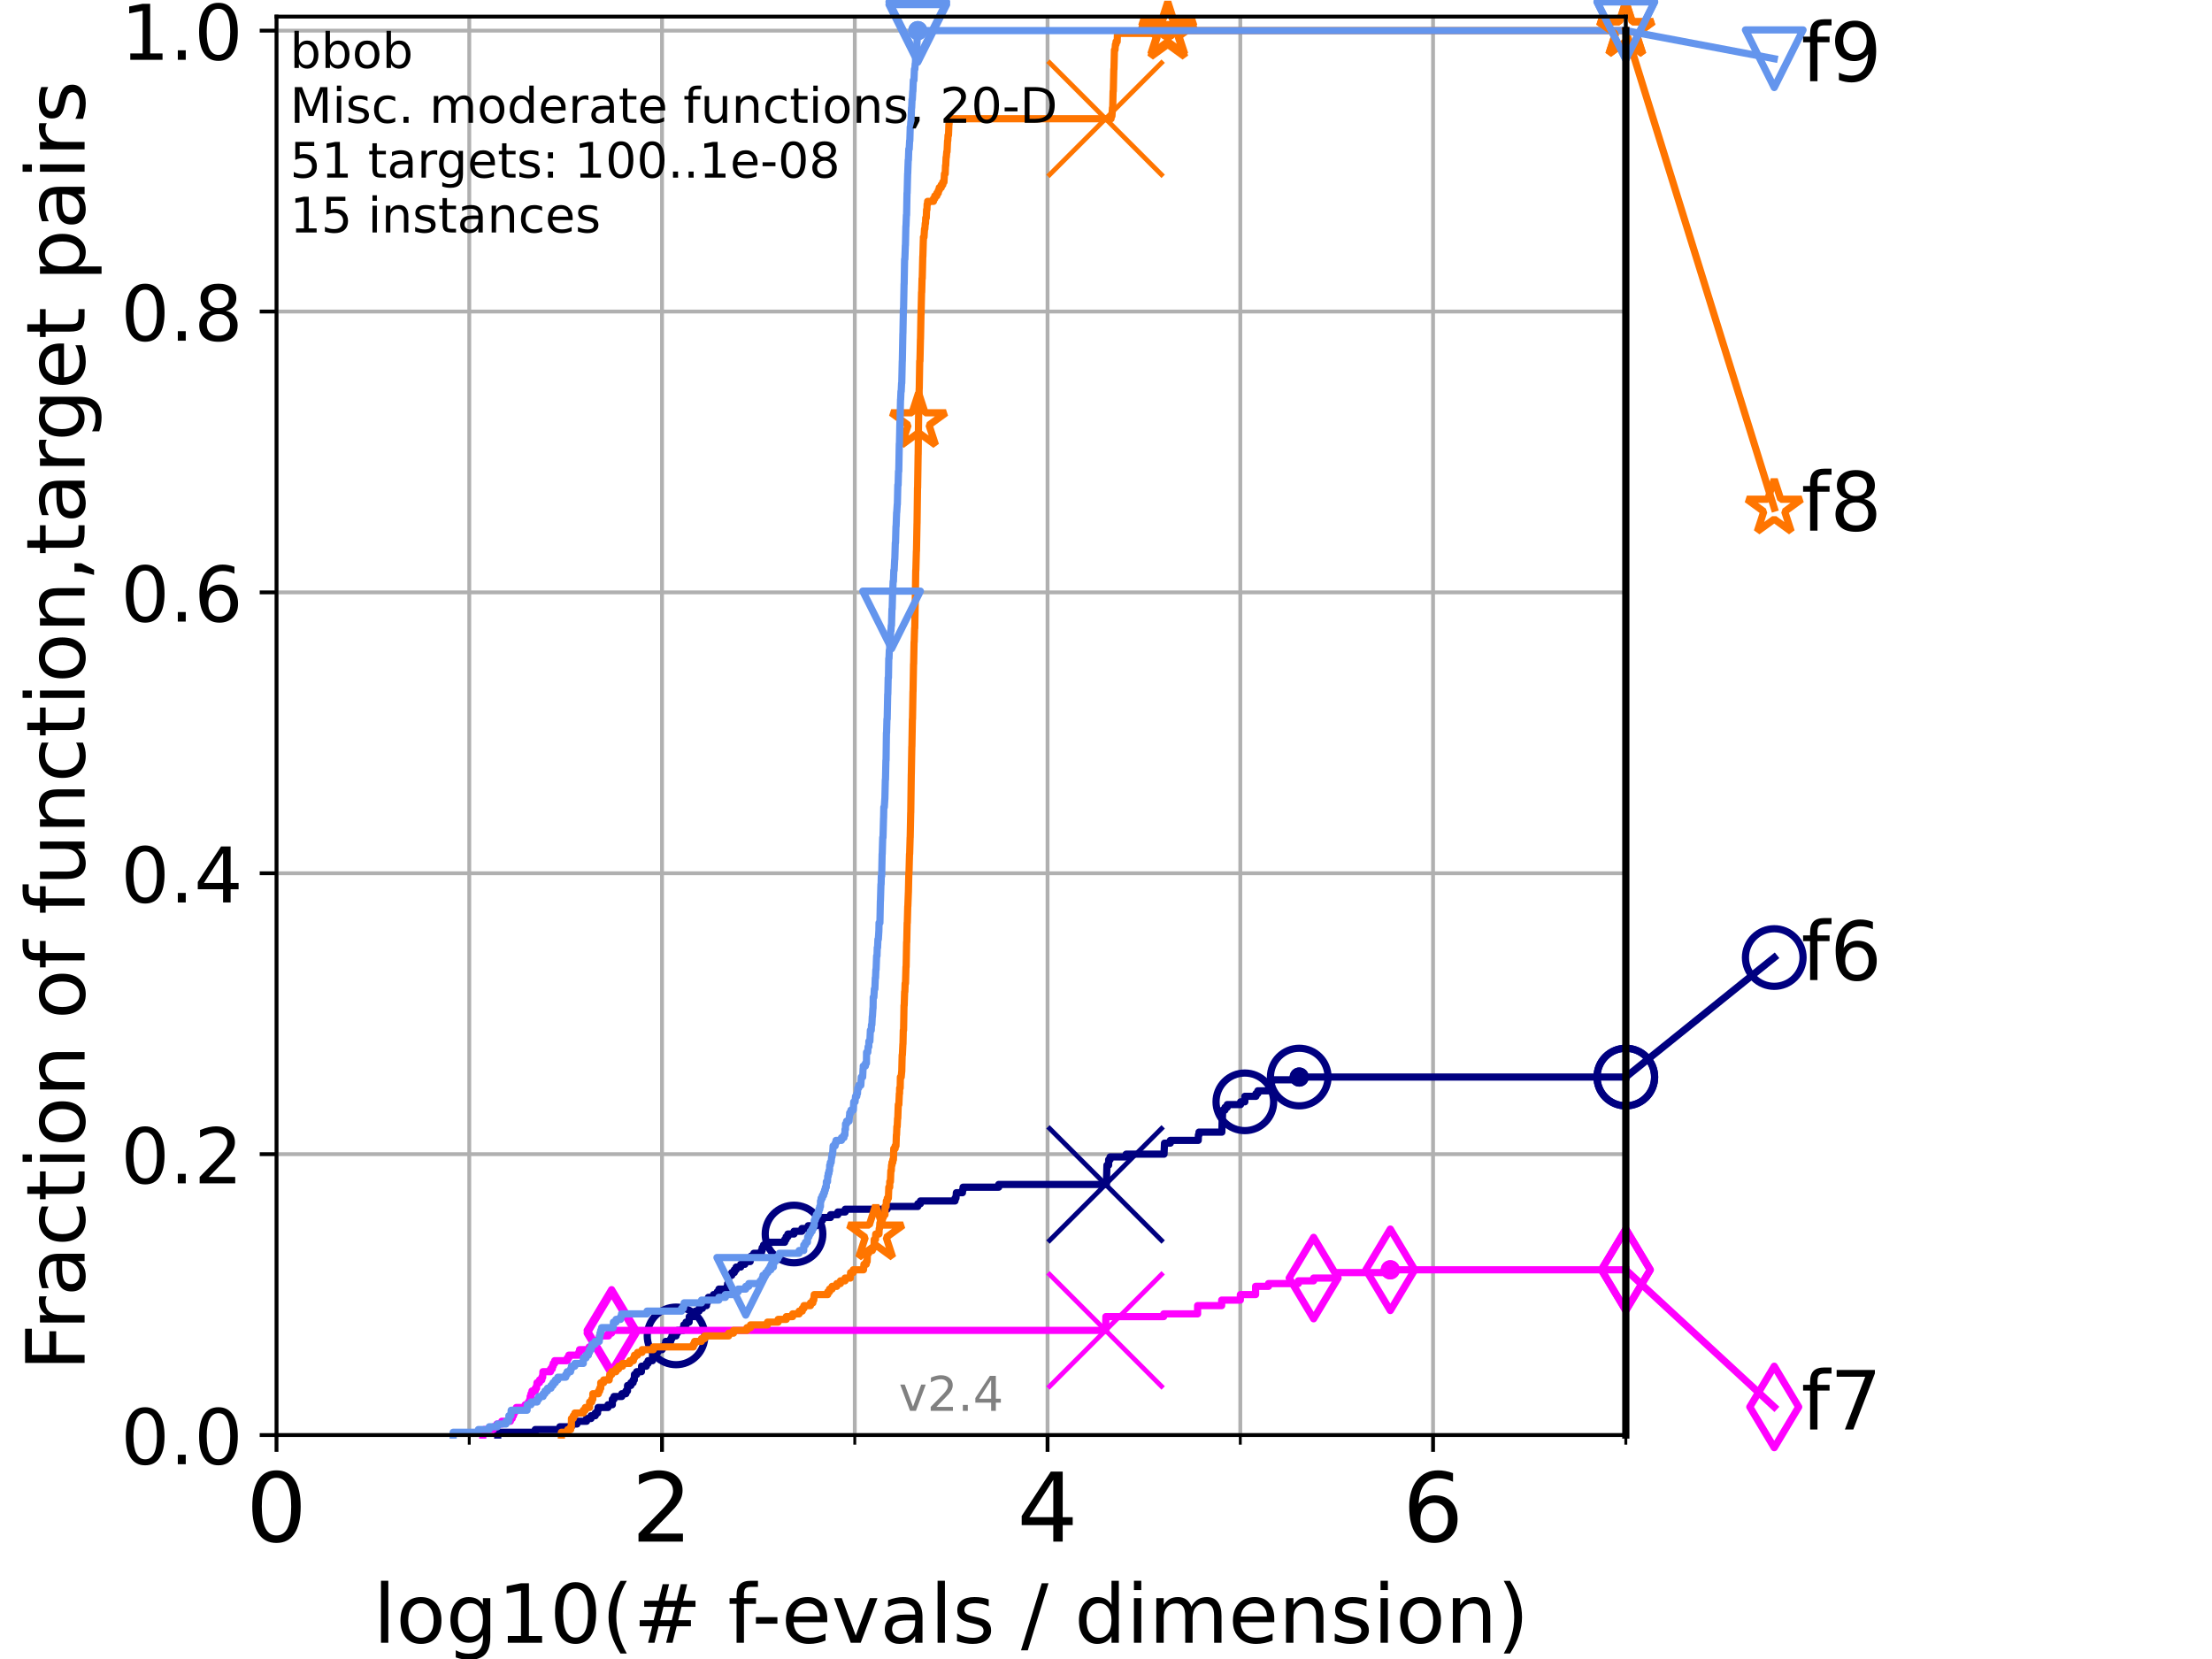 <?xml version="1.0" encoding="utf-8" standalone="no"?>
<!DOCTYPE svg PUBLIC "-//W3C//DTD SVG 1.1//EN"
  "http://www.w3.org/Graphics/SVG/1.1/DTD/svg11.dtd">
<!-- Created with matplotlib (https://matplotlib.org/) -->
<svg height="345.6pt" version="1.1" viewBox="0 0 460.8 345.6" width="460.8pt" xmlns="http://www.w3.org/2000/svg" xmlns:xlink="http://www.w3.org/1999/xlink">
 <defs>
  <style type="text/css">*{stroke-linecap:butt;stroke-linejoin:round;}</style>
 </defs>
 <g id="figure_1">
  <g id="patch_1">
   <path d="M 0 345.6 
L 460.8 345.6 
L 460.8 0 
L 0 0 
z
" style="fill:#ffffff;"/>
  </g>
  <g id="axes_1">
   <g id="patch_2">
    <path d="M 57.6 298.944 
L 338.688 298.944 
L 338.688 3.456 
L 57.6 3.456 
z
" style="fill:#ffffff;"/>
   </g>
   <g id="matplotlib.axis_1">
    <g id="xtick_1">
     <g id="line2d_1">
      <path clip-path="url(#pfabe4052fe)" d="M 57.6 298.944 
L 57.6 3.456 
" style="fill:none;stroke:#b0b0b0;stroke-linecap:square;stroke-width:0.8;"/>
     </g>
     <g id="line2d_2">
      <defs>
       <path d="M 0 0 
L 0 3.5 
" id="m93d2517989" style="stroke:#000000;stroke-width:0.8;"/>
      </defs>
      <g>
       <use style="stroke:#000000;stroke-width:0.8;" x="57.6" xlink:href="#m93d2517989" y="298.944"/>
      </g>
     </g>
     <g id="text_1">
      <!-- 0 -->
      <g transform="translate(51.237 321.141)scale(0.2 -0.2)">
       <defs>
        <path d="M 31.781 66.406 
Q 24.172 66.406 20.328 58.906 
Q 16.5 51.422 16.5 36.375 
Q 16.5 21.391 20.328 13.891 
Q 24.172 6.391 31.781 6.391 
Q 39.453 6.391 43.281 13.891 
Q 47.125 21.391 47.125 36.375 
Q 47.125 51.422 43.281 58.906 
Q 39.453 66.406 31.781 66.406 
z
M 31.781 74.219 
Q 44.047 74.219 50.516 64.516 
Q 56.984 54.828 56.984 36.375 
Q 56.984 17.969 50.516 8.266 
Q 44.047 -1.422 31.781 -1.422 
Q 19.531 -1.422 13.062 8.266 
Q 6.594 17.969 6.594 36.375 
Q 6.594 54.828 13.062 64.516 
Q 19.531 74.219 31.781 74.219 
z
" id="DejaVuSans-48"/>
       </defs>
       <use xlink:href="#DejaVuSans-48"/>
      </g>
     </g>
    </g>
    <g id="xtick_2">
     <g id="line2d_3">
      <path clip-path="url(#pfabe4052fe)" d="M 137.911 298.944 
L 137.911 3.456 
" style="fill:none;stroke:#b0b0b0;stroke-linecap:square;stroke-width:0.8;"/>
     </g>
     <g id="line2d_4">
      <g>
       <use style="stroke:#000000;stroke-width:0.8;" x="137.911" xlink:href="#m93d2517989" y="298.944"/>
      </g>
     </g>
     <g id="text_2">
      <!-- 2 -->
      <g transform="translate(131.548 321.141)scale(0.2 -0.2)">
       <defs>
        <path d="M 19.188 8.297 
L 53.609 8.297 
L 53.609 0 
L 7.328 0 
L 7.328 8.297 
Q 12.938 14.109 22.625 23.891 
Q 32.328 33.688 34.812 36.531 
Q 39.547 41.844 41.422 45.531 
Q 43.312 49.219 43.312 52.781 
Q 43.312 58.594 39.234 62.25 
Q 35.156 65.922 28.609 65.922 
Q 23.969 65.922 18.812 64.312 
Q 13.672 62.703 7.812 59.422 
L 7.812 69.391 
Q 13.766 71.781 18.938 73 
Q 24.125 74.219 28.422 74.219 
Q 39.75 74.219 46.484 68.547 
Q 53.219 62.891 53.219 53.422 
Q 53.219 48.922 51.531 44.891 
Q 49.859 40.875 45.406 35.406 
Q 44.188 33.984 37.641 27.219 
Q 31.109 20.453 19.188 8.297 
z
" id="DejaVuSans-50"/>
       </defs>
       <use xlink:href="#DejaVuSans-50"/>
      </g>
     </g>
    </g>
    <g id="xtick_3">
     <g id="line2d_5">
      <path clip-path="url(#pfabe4052fe)" d="M 218.222 298.944 
L 218.222 3.456 
" style="fill:none;stroke:#b0b0b0;stroke-linecap:square;stroke-width:0.8;"/>
     </g>
     <g id="line2d_6">
      <g>
       <use style="stroke:#000000;stroke-width:0.8;" x="218.222" xlink:href="#m93d2517989" y="298.944"/>
      </g>
     </g>
     <g id="text_3">
      <!-- 4 -->
      <g transform="translate(211.859 321.141)scale(0.2 -0.2)">
       <defs>
        <path d="M 37.797 64.312 
L 12.891 25.391 
L 37.797 25.391 
z
M 35.203 72.906 
L 47.609 72.906 
L 47.609 25.391 
L 58.016 25.391 
L 58.016 17.188 
L 47.609 17.188 
L 47.609 0 
L 37.797 0 
L 37.797 17.188 
L 4.891 17.188 
L 4.891 26.703 
z
" id="DejaVuSans-52"/>
       </defs>
       <use xlink:href="#DejaVuSans-52"/>
      </g>
     </g>
    </g>
    <g id="xtick_4">
     <g id="line2d_7">
      <path clip-path="url(#pfabe4052fe)" d="M 298.533 298.944 
L 298.533 3.456 
" style="fill:none;stroke:#b0b0b0;stroke-linecap:square;stroke-width:0.8;"/>
     </g>
     <g id="line2d_8">
      <g>
       <use style="stroke:#000000;stroke-width:0.8;" x="298.533" xlink:href="#m93d2517989" y="298.944"/>
      </g>
     </g>
     <g id="text_4">
      <!-- 6 -->
      <g transform="translate(292.17 321.141)scale(0.2 -0.2)">
       <defs>
        <path d="M 33.016 40.375 
Q 26.375 40.375 22.484 35.828 
Q 18.609 31.297 18.609 23.391 
Q 18.609 15.531 22.484 10.953 
Q 26.375 6.391 33.016 6.391 
Q 39.656 6.391 43.531 10.953 
Q 47.406 15.531 47.406 23.391 
Q 47.406 31.297 43.531 35.828 
Q 39.656 40.375 33.016 40.375 
z
M 52.594 71.297 
L 52.594 62.312 
Q 48.875 64.062 45.094 64.984 
Q 41.312 65.922 37.594 65.922 
Q 27.828 65.922 22.672 59.328 
Q 17.531 52.734 16.797 39.406 
Q 19.672 43.656 24.016 45.922 
Q 28.375 48.188 33.594 48.188 
Q 44.578 48.188 50.953 41.516 
Q 57.328 34.859 57.328 23.391 
Q 57.328 12.156 50.688 5.359 
Q 44.047 -1.422 33.016 -1.422 
Q 20.359 -1.422 13.672 8.266 
Q 6.984 17.969 6.984 36.375 
Q 6.984 53.656 15.188 63.938 
Q 23.391 74.219 37.203 74.219 
Q 40.922 74.219 44.703 73.484 
Q 48.484 72.75 52.594 71.297 
z
" id="DejaVuSans-54"/>
       </defs>
       <use xlink:href="#DejaVuSans-54"/>
      </g>
     </g>
    </g>
    <g id="xtick_5">
     <g id="line2d_9">
      <path clip-path="url(#pfabe4052fe)" d="M 97.755 298.944 
L 97.755 3.456 
" style="fill:none;stroke:#b0b0b0;stroke-linecap:square;stroke-width:0.8;"/>
     </g>
     <g id="line2d_10">
      <defs>
       <path d="M 0 0 
L 0 2 
" id="m695ade71b2" style="stroke:#000000;stroke-width:0.6;"/>
      </defs>
      <g>
       <use style="stroke:#000000;stroke-width:0.6;" x="97.755" xlink:href="#m695ade71b2" y="298.944"/>
      </g>
     </g>
    </g>
    <g id="xtick_6">
     <g id="line2d_11">
      <path clip-path="url(#pfabe4052fe)" d="M 178.066 298.944 
L 178.066 3.456 
" style="fill:none;stroke:#b0b0b0;stroke-linecap:square;stroke-width:0.8;"/>
     </g>
     <g id="line2d_12">
      <g>
       <use style="stroke:#000000;stroke-width:0.6;" x="178.066" xlink:href="#m695ade71b2" y="298.944"/>
      </g>
     </g>
    </g>
    <g id="xtick_7">
     <g id="line2d_13">
      <path clip-path="url(#pfabe4052fe)" d="M 258.377 298.944 
L 258.377 3.456 
" style="fill:none;stroke:#b0b0b0;stroke-linecap:square;stroke-width:0.8;"/>
     </g>
     <g id="line2d_14">
      <g>
       <use style="stroke:#000000;stroke-width:0.6;" x="258.377" xlink:href="#m695ade71b2" y="298.944"/>
      </g>
     </g>
    </g>
    <g id="xtick_8">
     <g id="line2d_15">
      <path clip-path="url(#pfabe4052fe)" d="M 338.688 298.944 
L 338.688 3.456 
" style="fill:none;stroke:#b0b0b0;stroke-linecap:square;stroke-width:0.8;"/>
     </g>
     <g id="line2d_16">
      <g>
       <use style="stroke:#000000;stroke-width:0.6;" x="338.688" xlink:href="#m695ade71b2" y="298.944"/>
      </g>
     </g>
    </g>
    <g id="text_5">
     <!-- log10(# f-evals / dimension) -->
     <g transform="translate(77.764 342.218)scale(0.17 -0.17)">
      <defs>
       <path d="M 9.422 75.984 
L 18.406 75.984 
L 18.406 0 
L 9.422 0 
z
" id="DejaVuSans-108"/>
       <path d="M 30.609 48.391 
Q 23.391 48.391 19.188 42.75 
Q 14.984 37.109 14.984 27.297 
Q 14.984 17.484 19.156 11.844 
Q 23.344 6.203 30.609 6.203 
Q 37.797 6.203 41.984 11.859 
Q 46.188 17.531 46.188 27.297 
Q 46.188 37.016 41.984 42.703 
Q 37.797 48.391 30.609 48.391 
z
M 30.609 56 
Q 42.328 56 49.016 48.375 
Q 55.719 40.766 55.719 27.297 
Q 55.719 13.875 49.016 6.219 
Q 42.328 -1.422 30.609 -1.422 
Q 18.844 -1.422 12.172 6.219 
Q 5.516 13.875 5.516 27.297 
Q 5.516 40.766 12.172 48.375 
Q 18.844 56 30.609 56 
z
" id="DejaVuSans-111"/>
       <path d="M 45.406 27.984 
Q 45.406 37.75 41.375 43.109 
Q 37.359 48.484 30.078 48.484 
Q 22.859 48.484 18.828 43.109 
Q 14.797 37.75 14.797 27.984 
Q 14.797 18.266 18.828 12.891 
Q 22.859 7.516 30.078 7.516 
Q 37.359 7.516 41.375 12.891 
Q 45.406 18.266 45.406 27.984 
z
M 54.391 6.781 
Q 54.391 -7.172 48.188 -13.984 
Q 42 -20.797 29.203 -20.797 
Q 24.469 -20.797 20.266 -20.094 
Q 16.062 -19.391 12.109 -17.922 
L 12.109 -9.188 
Q 16.062 -11.328 19.922 -12.344 
Q 23.781 -13.375 27.781 -13.375 
Q 36.625 -13.375 41.016 -8.766 
Q 45.406 -4.156 45.406 5.172 
L 45.406 9.625 
Q 42.625 4.781 38.281 2.391 
Q 33.938 0 27.875 0 
Q 17.828 0 11.672 7.656 
Q 5.516 15.328 5.516 27.984 
Q 5.516 40.672 11.672 48.328 
Q 17.828 56 27.875 56 
Q 33.938 56 38.281 53.609 
Q 42.625 51.219 45.406 46.391 
L 45.406 54.688 
L 54.391 54.688 
z
" id="DejaVuSans-103"/>
       <path d="M 12.406 8.297 
L 28.516 8.297 
L 28.516 63.922 
L 10.984 60.406 
L 10.984 69.391 
L 28.422 72.906 
L 38.281 72.906 
L 38.281 8.297 
L 54.391 8.297 
L 54.391 0 
L 12.406 0 
z
" id="DejaVuSans-49"/>
       <path d="M 31 75.875 
Q 24.469 64.656 21.281 53.656 
Q 18.109 42.672 18.109 31.391 
Q 18.109 20.125 21.312 9.062 
Q 24.516 -2 31 -13.188 
L 23.188 -13.188 
Q 15.875 -1.703 12.234 9.375 
Q 8.594 20.453 8.594 31.391 
Q 8.594 42.281 12.203 53.312 
Q 15.828 64.359 23.188 75.875 
z
" id="DejaVuSans-40"/>
       <path d="M 51.125 44 
L 36.922 44 
L 32.812 27.688 
L 47.125 27.688 
z
M 43.797 71.781 
L 38.719 51.516 
L 52.984 51.516 
L 58.109 71.781 
L 65.922 71.781 
L 60.891 51.516 
L 76.125 51.516 
L 76.125 44 
L 58.984 44 
L 54.984 27.688 
L 70.516 27.688 
L 70.516 20.219 
L 53.078 20.219 
L 48 0 
L 40.188 0 
L 45.219 20.219 
L 30.906 20.219 
L 25.875 0 
L 18.016 0 
L 23.094 20.219 
L 7.719 20.219 
L 7.719 27.688 
L 24.906 27.688 
L 29 44 
L 13.281 44 
L 13.281 51.516 
L 30.906 51.516 
L 35.891 71.781 
z
" id="DejaVuSans-35"/>
       <path id="DejaVuSans-32"/>
       <path d="M 37.109 75.984 
L 37.109 68.5 
L 28.516 68.5 
Q 23.688 68.5 21.797 66.547 
Q 19.922 64.594 19.922 59.516 
L 19.922 54.688 
L 34.719 54.688 
L 34.719 47.703 
L 19.922 47.703 
L 19.922 0 
L 10.891 0 
L 10.891 47.703 
L 2.297 47.703 
L 2.297 54.688 
L 10.891 54.688 
L 10.891 58.5 
Q 10.891 67.625 15.141 71.797 
Q 19.391 75.984 28.609 75.984 
z
" id="DejaVuSans-102"/>
       <path d="M 4.891 31.391 
L 31.203 31.391 
L 31.203 23.391 
L 4.891 23.391 
z
" id="DejaVuSans-45"/>
       <path d="M 56.203 29.594 
L 56.203 25.203 
L 14.891 25.203 
Q 15.484 15.922 20.484 11.062 
Q 25.484 6.203 34.422 6.203 
Q 39.594 6.203 44.453 7.469 
Q 49.312 8.734 54.109 11.281 
L 54.109 2.781 
Q 49.266 0.734 44.188 -0.344 
Q 39.109 -1.422 33.891 -1.422 
Q 20.797 -1.422 13.156 6.188 
Q 5.516 13.812 5.516 26.812 
Q 5.516 40.234 12.766 48.109 
Q 20.016 56 32.328 56 
Q 43.359 56 49.781 48.891 
Q 56.203 41.797 56.203 29.594 
z
M 47.219 32.234 
Q 47.125 39.594 43.094 43.984 
Q 39.062 48.391 32.422 48.391 
Q 24.906 48.391 20.391 44.141 
Q 15.875 39.891 15.188 32.172 
z
" id="DejaVuSans-101"/>
       <path d="M 2.984 54.688 
L 12.5 54.688 
L 29.594 8.797 
L 46.688 54.688 
L 56.203 54.688 
L 35.688 0 
L 23.484 0 
z
" id="DejaVuSans-118"/>
       <path d="M 34.281 27.484 
Q 23.391 27.484 19.188 25 
Q 14.984 22.516 14.984 16.5 
Q 14.984 11.719 18.141 8.906 
Q 21.297 6.109 26.703 6.109 
Q 34.188 6.109 38.703 11.406 
Q 43.219 16.703 43.219 25.484 
L 43.219 27.484 
z
M 52.203 31.203 
L 52.203 0 
L 43.219 0 
L 43.219 8.297 
Q 40.141 3.328 35.547 0.953 
Q 30.953 -1.422 24.312 -1.422 
Q 15.922 -1.422 10.953 3.297 
Q 6 8.016 6 15.922 
Q 6 25.141 12.172 29.828 
Q 18.359 34.516 30.609 34.516 
L 43.219 34.516 
L 43.219 35.406 
Q 43.219 41.609 39.141 45 
Q 35.062 48.391 27.688 48.391 
Q 23 48.391 18.547 47.266 
Q 14.109 46.141 10.016 43.891 
L 10.016 52.203 
Q 14.938 54.109 19.578 55.047 
Q 24.219 56 28.609 56 
Q 40.484 56 46.344 49.844 
Q 52.203 43.703 52.203 31.203 
z
" id="DejaVuSans-97"/>
       <path d="M 44.281 53.078 
L 44.281 44.578 
Q 40.484 46.531 36.375 47.5 
Q 32.281 48.484 27.875 48.484 
Q 21.188 48.484 17.844 46.438 
Q 14.5 44.391 14.5 40.281 
Q 14.5 37.156 16.891 35.375 
Q 19.281 33.594 26.516 31.984 
L 29.594 31.297 
Q 39.156 29.25 43.188 25.516 
Q 47.219 21.781 47.219 15.094 
Q 47.219 7.469 41.188 3.016 
Q 35.156 -1.422 24.609 -1.422 
Q 20.219 -1.422 15.453 -0.562 
Q 10.688 0.297 5.422 2 
L 5.422 11.281 
Q 10.406 8.688 15.234 7.391 
Q 20.062 6.109 24.812 6.109 
Q 31.156 6.109 34.562 8.281 
Q 37.984 10.453 37.984 14.406 
Q 37.984 18.062 35.516 20.016 
Q 33.062 21.969 24.703 23.781 
L 21.578 24.516 
Q 13.234 26.266 9.516 29.906 
Q 5.812 33.547 5.812 39.891 
Q 5.812 47.609 11.281 51.797 
Q 16.75 56 26.812 56 
Q 31.781 56 36.172 55.266 
Q 40.578 54.547 44.281 53.078 
z
" id="DejaVuSans-115"/>
       <path d="M 25.391 72.906 
L 33.688 72.906 
L 8.297 -9.281 
L 0 -9.281 
z
" id="DejaVuSans-47"/>
       <path d="M 45.406 46.391 
L 45.406 75.984 
L 54.391 75.984 
L 54.391 0 
L 45.406 0 
L 45.406 8.203 
Q 42.578 3.328 38.25 0.953 
Q 33.938 -1.422 27.875 -1.422 
Q 17.969 -1.422 11.734 6.484 
Q 5.516 14.406 5.516 27.297 
Q 5.516 40.188 11.734 48.094 
Q 17.969 56 27.875 56 
Q 33.938 56 38.25 53.625 
Q 42.578 51.266 45.406 46.391 
z
M 14.797 27.297 
Q 14.797 17.391 18.875 11.75 
Q 22.953 6.109 30.078 6.109 
Q 37.203 6.109 41.297 11.75 
Q 45.406 17.391 45.406 27.297 
Q 45.406 37.203 41.297 42.844 
Q 37.203 48.484 30.078 48.484 
Q 22.953 48.484 18.875 42.844 
Q 14.797 37.203 14.797 27.297 
z
" id="DejaVuSans-100"/>
       <path d="M 9.422 54.688 
L 18.406 54.688 
L 18.406 0 
L 9.422 0 
z
M 9.422 75.984 
L 18.406 75.984 
L 18.406 64.594 
L 9.422 64.594 
z
" id="DejaVuSans-105"/>
       <path d="M 52 44.188 
Q 55.375 50.25 60.062 53.125 
Q 64.75 56 71.094 56 
Q 79.641 56 84.281 50.016 
Q 88.922 44.047 88.922 33.016 
L 88.922 0 
L 79.891 0 
L 79.891 32.719 
Q 79.891 40.578 77.094 44.375 
Q 74.312 48.188 68.609 48.188 
Q 61.625 48.188 57.562 43.547 
Q 53.516 38.922 53.516 30.906 
L 53.516 0 
L 44.484 0 
L 44.484 32.719 
Q 44.484 40.625 41.703 44.406 
Q 38.922 48.188 33.109 48.188 
Q 26.219 48.188 22.156 43.531 
Q 18.109 38.875 18.109 30.906 
L 18.109 0 
L 9.078 0 
L 9.078 54.688 
L 18.109 54.688 
L 18.109 46.188 
Q 21.188 51.219 25.484 53.609 
Q 29.781 56 35.688 56 
Q 41.656 56 45.828 52.969 
Q 50 49.953 52 44.188 
z
" id="DejaVuSans-109"/>
       <path d="M 54.891 33.016 
L 54.891 0 
L 45.906 0 
L 45.906 32.719 
Q 45.906 40.484 42.875 44.328 
Q 39.844 48.188 33.797 48.188 
Q 26.516 48.188 22.312 43.547 
Q 18.109 38.922 18.109 30.906 
L 18.109 0 
L 9.078 0 
L 9.078 54.688 
L 18.109 54.688 
L 18.109 46.188 
Q 21.344 51.125 25.703 53.562 
Q 30.078 56 35.797 56 
Q 45.219 56 50.047 50.172 
Q 54.891 44.344 54.891 33.016 
z
" id="DejaVuSans-110"/>
       <path d="M 8.016 75.875 
L 15.828 75.875 
Q 23.141 64.359 26.781 53.312 
Q 30.422 42.281 30.422 31.391 
Q 30.422 20.453 26.781 9.375 
Q 23.141 -1.703 15.828 -13.188 
L 8.016 -13.188 
Q 14.5 -2 17.703 9.062 
Q 20.906 20.125 20.906 31.391 
Q 20.906 42.672 17.703 53.656 
Q 14.5 64.656 8.016 75.875 
z
" id="DejaVuSans-41"/>
      </defs>
      <use xlink:href="#DejaVuSans-108"/>
      <use x="27.783" xlink:href="#DejaVuSans-111"/>
      <use x="88.965" xlink:href="#DejaVuSans-103"/>
      <use x="152.441" xlink:href="#DejaVuSans-49"/>
      <use x="216.064" xlink:href="#DejaVuSans-48"/>
      <use x="279.688" xlink:href="#DejaVuSans-40"/>
      <use x="318.701" xlink:href="#DejaVuSans-35"/>
      <use x="402.49" xlink:href="#DejaVuSans-32"/>
      <use x="434.277" xlink:href="#DejaVuSans-102"/>
      <use x="463.982" xlink:href="#DejaVuSans-45"/>
      <use x="500.066" xlink:href="#DejaVuSans-101"/>
      <use x="561.59" xlink:href="#DejaVuSans-118"/>
      <use x="620.77" xlink:href="#DejaVuSans-97"/>
      <use x="682.049" xlink:href="#DejaVuSans-108"/>
      <use x="709.832" xlink:href="#DejaVuSans-115"/>
      <use x="761.932" xlink:href="#DejaVuSans-32"/>
      <use x="793.719" xlink:href="#DejaVuSans-47"/>
      <use x="827.41" xlink:href="#DejaVuSans-32"/>
      <use x="859.197" xlink:href="#DejaVuSans-100"/>
      <use x="922.674" xlink:href="#DejaVuSans-105"/>
      <use x="950.457" xlink:href="#DejaVuSans-109"/>
      <use x="1047.869" xlink:href="#DejaVuSans-101"/>
      <use x="1109.393" xlink:href="#DejaVuSans-110"/>
      <use x="1172.771" xlink:href="#DejaVuSans-115"/>
      <use x="1224.871" xlink:href="#DejaVuSans-105"/>
      <use x="1252.654" xlink:href="#DejaVuSans-111"/>
      <use x="1313.836" xlink:href="#DejaVuSans-110"/>
      <use x="1377.215" xlink:href="#DejaVuSans-41"/>
     </g>
    </g>
   </g>
   <g id="matplotlib.axis_2">
    <g id="ytick_1">
     <g id="line2d_17">
      <path clip-path="url(#pfabe4052fe)" d="M 57.6 298.944 
L 338.688 298.944 
" style="fill:none;stroke:#b0b0b0;stroke-linecap:square;stroke-width:0.8;"/>
     </g>
     <g id="line2d_18">
      <defs>
       <path d="M 0 0 
L -3.5 0 
" id="m8a213087d9" style="stroke:#000000;stroke-width:0.8;"/>
      </defs>
      <g>
       <use style="stroke:#000000;stroke-width:0.8;" x="57.6" xlink:href="#m8a213087d9" y="298.944"/>
      </g>
     </g>
     <g id="text_6">
      <!-- 0.0 -->
      <g transform="translate(25.155 305.023)scale(0.16 -0.16)">
       <defs>
        <path d="M 10.688 12.406 
L 21 12.406 
L 21 0 
L 10.688 0 
z
" id="DejaVuSans-46"/>
       </defs>
       <use xlink:href="#DejaVuSans-48"/>
       <use x="63.623" xlink:href="#DejaVuSans-46"/>
       <use x="95.41" xlink:href="#DejaVuSans-48"/>
      </g>
     </g>
    </g>
    <g id="ytick_2">
     <g id="line2d_19">
      <path clip-path="url(#pfabe4052fe)" d="M 57.6 240.432 
L 338.688 240.432 
" style="fill:none;stroke:#b0b0b0;stroke-linecap:square;stroke-width:0.8;"/>
     </g>
     <g id="line2d_20">
      <g>
       <use style="stroke:#000000;stroke-width:0.8;" x="57.6" xlink:href="#m8a213087d9" y="240.432"/>
      </g>
     </g>
     <g id="text_7">
      <!-- 0.2 -->
      <g transform="translate(25.155 246.51)scale(0.16 -0.16)">
       <use xlink:href="#DejaVuSans-48"/>
       <use x="63.623" xlink:href="#DejaVuSans-46"/>
       <use x="95.41" xlink:href="#DejaVuSans-50"/>
      </g>
     </g>
    </g>
    <g id="ytick_3">
     <g id="line2d_21">
      <path clip-path="url(#pfabe4052fe)" d="M 57.6 181.919 
L 338.688 181.919 
" style="fill:none;stroke:#b0b0b0;stroke-linecap:square;stroke-width:0.8;"/>
     </g>
     <g id="line2d_22">
      <g>
       <use style="stroke:#000000;stroke-width:0.8;" x="57.6" xlink:href="#m8a213087d9" y="181.919"/>
      </g>
     </g>
     <g id="text_8">
      <!-- 0.4 -->
      <g transform="translate(25.155 187.998)scale(0.16 -0.16)">
       <use xlink:href="#DejaVuSans-48"/>
       <use x="63.623" xlink:href="#DejaVuSans-46"/>
       <use x="95.41" xlink:href="#DejaVuSans-52"/>
      </g>
     </g>
    </g>
    <g id="ytick_4">
     <g id="line2d_23">
      <path clip-path="url(#pfabe4052fe)" d="M 57.6 123.407 
L 338.688 123.407 
" style="fill:none;stroke:#b0b0b0;stroke-linecap:square;stroke-width:0.8;"/>
     </g>
     <g id="line2d_24">
      <g>
       <use style="stroke:#000000;stroke-width:0.8;" x="57.6" xlink:href="#m8a213087d9" y="123.407"/>
      </g>
     </g>
     <g id="text_9">
      <!-- 0.6 -->
      <g transform="translate(25.155 129.485)scale(0.16 -0.16)">
       <use xlink:href="#DejaVuSans-48"/>
       <use x="63.623" xlink:href="#DejaVuSans-46"/>
       <use x="95.41" xlink:href="#DejaVuSans-54"/>
      </g>
     </g>
    </g>
    <g id="ytick_5">
     <g id="line2d_25">
      <path clip-path="url(#pfabe4052fe)" d="M 57.6 64.894 
L 338.688 64.894 
" style="fill:none;stroke:#b0b0b0;stroke-linecap:square;stroke-width:0.8;"/>
     </g>
     <g id="line2d_26">
      <g>
       <use style="stroke:#000000;stroke-width:0.8;" x="57.6" xlink:href="#m8a213087d9" y="64.894"/>
      </g>
     </g>
     <g id="text_10">
      <!-- 0.8 -->
      <g transform="translate(25.155 70.973)scale(0.16 -0.16)">
       <defs>
        <path d="M 31.781 34.625 
Q 24.75 34.625 20.719 30.859 
Q 16.703 27.094 16.703 20.516 
Q 16.703 13.922 20.719 10.156 
Q 24.75 6.391 31.781 6.391 
Q 38.812 6.391 42.859 10.172 
Q 46.922 13.969 46.922 20.516 
Q 46.922 27.094 42.891 30.859 
Q 38.875 34.625 31.781 34.625 
z
M 21.922 38.812 
Q 15.578 40.375 12.031 44.719 
Q 8.5 49.078 8.5 55.328 
Q 8.5 64.062 14.719 69.141 
Q 20.953 74.219 31.781 74.219 
Q 42.672 74.219 48.875 69.141 
Q 55.078 64.062 55.078 55.328 
Q 55.078 49.078 51.531 44.719 
Q 48 40.375 41.703 38.812 
Q 48.828 37.156 52.797 32.312 
Q 56.781 27.484 56.781 20.516 
Q 56.781 9.906 50.312 4.234 
Q 43.844 -1.422 31.781 -1.422 
Q 19.734 -1.422 13.25 4.234 
Q 6.781 9.906 6.781 20.516 
Q 6.781 27.484 10.781 32.312 
Q 14.797 37.156 21.922 38.812 
z
M 18.312 54.391 
Q 18.312 48.734 21.844 45.562 
Q 25.391 42.391 31.781 42.391 
Q 38.141 42.391 41.719 45.562 
Q 45.312 48.734 45.312 54.391 
Q 45.312 60.062 41.719 63.234 
Q 38.141 66.406 31.781 66.406 
Q 25.391 66.406 21.844 63.234 
Q 18.312 60.062 18.312 54.391 
z
" id="DejaVuSans-56"/>
       </defs>
       <use xlink:href="#DejaVuSans-48"/>
       <use x="63.623" xlink:href="#DejaVuSans-46"/>
       <use x="95.41" xlink:href="#DejaVuSans-56"/>
      </g>
     </g>
    </g>
    <g id="ytick_6">
     <g id="line2d_27">
      <path clip-path="url(#pfabe4052fe)" d="M 57.6 6.382 
L 338.688 6.382 
" style="fill:none;stroke:#b0b0b0;stroke-linecap:square;stroke-width:0.8;"/>
     </g>
     <g id="line2d_28">
      <g>
       <use style="stroke:#000000;stroke-width:0.8;" x="57.6" xlink:href="#m8a213087d9" y="6.382"/>
      </g>
     </g>
     <g id="text_11">
      <!-- 1.0 -->
      <g transform="translate(25.155 12.46)scale(0.16 -0.16)">
       <use xlink:href="#DejaVuSans-49"/>
       <use x="63.623" xlink:href="#DejaVuSans-46"/>
       <use x="95.41" xlink:href="#DejaVuSans-48"/>
      </g>
     </g>
    </g>
    <g id="text_12">
     <!-- Fraction of function,target pairs -->
     <g transform="translate(17.62 285.585)rotate(-90)scale(0.17 -0.17)">
      <defs>
       <path d="M 9.812 72.906 
L 51.703 72.906 
L 51.703 64.594 
L 19.672 64.594 
L 19.672 43.109 
L 48.578 43.109 
L 48.578 34.812 
L 19.672 34.812 
L 19.672 0 
L 9.812 0 
z
" id="DejaVuSans-70"/>
       <path d="M 41.109 46.297 
Q 39.594 47.172 37.812 47.578 
Q 36.031 48 33.891 48 
Q 26.266 48 22.188 43.047 
Q 18.109 38.094 18.109 28.812 
L 18.109 0 
L 9.078 0 
L 9.078 54.688 
L 18.109 54.688 
L 18.109 46.188 
Q 20.953 51.172 25.484 53.578 
Q 30.031 56 36.531 56 
Q 37.453 56 38.578 55.875 
Q 39.703 55.766 41.062 55.516 
z
" id="DejaVuSans-114"/>
       <path d="M 48.781 52.594 
L 48.781 44.188 
Q 44.969 46.297 41.141 47.344 
Q 37.312 48.391 33.406 48.391 
Q 24.656 48.391 19.812 42.844 
Q 14.984 37.312 14.984 27.297 
Q 14.984 17.281 19.812 11.734 
Q 24.656 6.203 33.406 6.203 
Q 37.312 6.203 41.141 7.25 
Q 44.969 8.297 48.781 10.406 
L 48.781 2.094 
Q 45.016 0.344 40.984 -0.531 
Q 36.969 -1.422 32.422 -1.422 
Q 20.062 -1.422 12.781 6.344 
Q 5.516 14.109 5.516 27.297 
Q 5.516 40.672 12.859 48.328 
Q 20.219 56 33.016 56 
Q 37.156 56 41.109 55.141 
Q 45.062 54.297 48.781 52.594 
z
" id="DejaVuSans-99"/>
       <path d="M 18.312 70.219 
L 18.312 54.688 
L 36.812 54.688 
L 36.812 47.703 
L 18.312 47.703 
L 18.312 18.016 
Q 18.312 11.328 20.141 9.422 
Q 21.969 7.516 27.594 7.516 
L 36.812 7.516 
L 36.812 0 
L 27.594 0 
Q 17.188 0 13.234 3.875 
Q 9.281 7.766 9.281 18.016 
L 9.281 47.703 
L 2.688 47.703 
L 2.688 54.688 
L 9.281 54.688 
L 9.281 70.219 
z
" id="DejaVuSans-116"/>
       <path d="M 8.5 21.578 
L 8.5 54.688 
L 17.484 54.688 
L 17.484 21.922 
Q 17.484 14.156 20.5 10.266 
Q 23.531 6.391 29.594 6.391 
Q 36.859 6.391 41.078 11.031 
Q 45.312 15.672 45.312 23.688 
L 45.312 54.688 
L 54.297 54.688 
L 54.297 0 
L 45.312 0 
L 45.312 8.406 
Q 42.047 3.422 37.719 1 
Q 33.406 -1.422 27.688 -1.422 
Q 18.266 -1.422 13.375 4.438 
Q 8.5 10.297 8.5 21.578 
z
M 31.109 56 
z
" id="DejaVuSans-117"/>
       <path d="M 11.719 12.406 
L 22.016 12.406 
L 22.016 4 
L 14.016 -11.625 
L 7.719 -11.625 
L 11.719 4 
z
" id="DejaVuSans-44"/>
       <path d="M 18.109 8.203 
L 18.109 -20.797 
L 9.078 -20.797 
L 9.078 54.688 
L 18.109 54.688 
L 18.109 46.391 
Q 20.953 51.266 25.266 53.625 
Q 29.594 56 35.594 56 
Q 45.562 56 51.781 48.094 
Q 58.016 40.188 58.016 27.297 
Q 58.016 14.406 51.781 6.484 
Q 45.562 -1.422 35.594 -1.422 
Q 29.594 -1.422 25.266 0.953 
Q 20.953 3.328 18.109 8.203 
z
M 48.688 27.297 
Q 48.688 37.203 44.609 42.844 
Q 40.531 48.484 33.406 48.484 
Q 26.266 48.484 22.188 42.844 
Q 18.109 37.203 18.109 27.297 
Q 18.109 17.391 22.188 11.75 
Q 26.266 6.109 33.406 6.109 
Q 40.531 6.109 44.609 11.75 
Q 48.688 17.391 48.688 27.297 
z
" id="DejaVuSans-112"/>
      </defs>
      <use xlink:href="#DejaVuSans-70"/>
      <use x="50.27" xlink:href="#DejaVuSans-114"/>
      <use x="91.383" xlink:href="#DejaVuSans-97"/>
      <use x="152.662" xlink:href="#DejaVuSans-99"/>
      <use x="207.643" xlink:href="#DejaVuSans-116"/>
      <use x="246.852" xlink:href="#DejaVuSans-105"/>
      <use x="274.635" xlink:href="#DejaVuSans-111"/>
      <use x="335.816" xlink:href="#DejaVuSans-110"/>
      <use x="399.195" xlink:href="#DejaVuSans-32"/>
      <use x="430.982" xlink:href="#DejaVuSans-111"/>
      <use x="492.164" xlink:href="#DejaVuSans-102"/>
      <use x="527.369" xlink:href="#DejaVuSans-32"/>
      <use x="559.156" xlink:href="#DejaVuSans-102"/>
      <use x="594.361" xlink:href="#DejaVuSans-117"/>
      <use x="657.74" xlink:href="#DejaVuSans-110"/>
      <use x="721.119" xlink:href="#DejaVuSans-99"/>
      <use x="776.1" xlink:href="#DejaVuSans-116"/>
      <use x="815.309" xlink:href="#DejaVuSans-105"/>
      <use x="843.092" xlink:href="#DejaVuSans-111"/>
      <use x="904.273" xlink:href="#DejaVuSans-110"/>
      <use x="967.652" xlink:href="#DejaVuSans-44"/>
      <use x="999.439" xlink:href="#DejaVuSans-116"/>
      <use x="1038.648" xlink:href="#DejaVuSans-97"/>
      <use x="1099.928" xlink:href="#DejaVuSans-114"/>
      <use x="1139.291" xlink:href="#DejaVuSans-103"/>
      <use x="1202.768" xlink:href="#DejaVuSans-101"/>
      <use x="1264.291" xlink:href="#DejaVuSans-116"/>
      <use x="1303.5" xlink:href="#DejaVuSans-32"/>
      <use x="1335.287" xlink:href="#DejaVuSans-112"/>
      <use x="1398.764" xlink:href="#DejaVuSans-97"/>
      <use x="1460.043" xlink:href="#DejaVuSans-105"/>
      <use x="1487.826" xlink:href="#DejaVuSans-114"/>
      <use x="1528.939" xlink:href="#DejaVuSans-115"/>
     </g>
    </g>
   </g>
   <g id="line2d_29">
    <defs>
     <path d="M 0 1.5 
C 0.398 1.5 0.779 1.342 1.061 1.061 
C 1.342 0.779 1.5 0.398 1.5 0 
C 1.5 -0.398 1.342 -0.779 1.061 -1.061 
C 0.779 -1.342 0.398 -1.5 0 -1.5 
C -0.398 -1.5 -0.779 -1.342 -1.061 -1.061 
C -1.342 -0.779 -1.5 -0.398 -1.5 0 
C -1.5 0.398 -1.342 0.779 -1.061 1.061 
C -0.779 1.342 -0.398 1.5 0 1.5 
z
" id="mff03fff262" style="stroke:#000080;"/>
    </defs>
    <g>
     <use style="fill:#000080;stroke:#000080;" x="270.655" xlink:href="#mff03fff262" y="224.369"/>
     <use style="fill:#000080;stroke:#000080;" x="270.655" xlink:href="#mff03fff262" y="224.369"/>
    </g>
   </g>
   <g id="line2d_30">
    <path d="M 103.685 298.944 
L 103.685 298.37 
L 111.506 298.37 
L 111.506 297.797 
L 116.621 297.797 
L 116.621 297.223 
L 119.046 297.223 
L 119.046 296.649 
L 120.191 296.649 
L 120.191 296.076 
L 122.191 296.076 
L 122.191 295.502 
L 123.132 295.502 
L 123.132 294.928 
L 124.005 294.928 
L 124.005 294.355 
L 124.482 294.355 
L 124.482 293.781 
L 124.595 293.781 
L 124.595 293.207 
L 126.657 293.207 
L 126.657 292.634 
L 127.564 292.634 
L 127.564 291.487 
L 127.908 291.487 
L 127.908 290.913 
L 129.532 290.913 
L 129.532 290.339 
L 130.385 290.339 
L 130.385 289.766 
L 130.717 289.766 
L 130.731 288.618 
L 131.427 288.618 
L 131.427 288.045 
L 131.889 288.045 
L 131.889 287.471 
L 132.133 287.471 
L 132.17 286.324 
L 132.636 286.324 
L 132.636 285.75 
L 133.623 285.75 
L 133.645 284.603 
L 134.64 284.603 
L 134.64 284.029 
L 135.015 284.029 
L 135.015 283.455 
L 135.928 283.455 
L 135.928 282.308 
L 136.58 282.308 
L 136.58 281.734 
L 137.026 281.734 
L 137.026 281.161 
L 137.92 281.161 
L 137.92 280.587 
L 138.544 280.587 
L 138.544 280.013 
L 138.687 280.013 
L 138.687 279.44 
L 139.715 279.44 
L 139.715 278.866 
L 139.965 278.866 
L 139.965 278.293 
L 140.834 278.293 
L 140.834 277.719 
L 141.127 277.719 
L 141.127 277.145 
L 142.325 277.145 
L 142.325 276.572 
L 142.446 276.572 
L 142.446 275.998 
L 142.91 275.998 
L 142.91 275.424 
L 143.559 275.424 
L 143.578 274.277 
L 144.606 274.277 
L 144.606 273.703 
L 144.871 273.703 
L 144.871 273.13 
L 145.643 273.13 
L 145.643 272.556 
L 146.335 272.556 
L 146.335 271.982 
L 147.18 271.982 
L 147.18 271.409 
L 147.343 271.409 
L 147.343 270.835 
L 147.57 270.835 
L 147.57 270.261 
L 148.639 270.261 
L 148.639 269.688 
L 149.414 269.688 
L 149.414 269.114 
L 149.766 269.114 
L 149.766 268.54 
L 151.454 268.54 
L 151.454 267.967 
L 151.582 267.967 
L 151.582 267.393 
L 151.701 267.393 
L 151.779 265.672 
L 152.448 265.672 
L 152.448 265.099 
L 152.974 265.099 
L 152.974 264.525 
L 153.359 264.525 
L 153.359 263.951 
L 154.307 263.951 
L 154.307 263.378 
L 155.168 263.378 
L 155.168 262.804 
L 156.279 262.804 
L 156.279 262.23 
L 156.467 262.23 
L 156.467 261.657 
L 157.044 261.657 
L 157.044 261.083 
L 158.602 261.083 
L 158.602 260.509 
L 158.772 260.509 
L 158.772 259.936 
L 159.059 259.936 
L 159.059 259.362 
L 159.736 259.362 
L 159.736 258.788 
L 163.465 258.788 
L 163.465 258.215 
L 163.765 258.215 
L 163.765 257.641 
L 164.133 257.641 
L 164.133 257.067 
L 165.409 257.067 
L 165.409 256.494 
L 167.047 256.494 
L 167.047 255.92 
L 168.364 255.92 
L 168.364 255.346 
L 170.081 255.346 
L 170.081 254.773 
L 170.464 254.773 
L 170.464 254.199 
L 171.348 254.199 
L 171.348 253.626 
L 173.013 253.626 
L 173.013 253.052 
L 174.536 253.052 
L 174.536 252.478 
L 176.077 252.478 
L 176.077 251.905 
L 184.819 251.905 
L 184.819 251.331 
L 191.196 251.331 
L 191.196 250.757 
L 191.739 250.757 
L 191.739 250.184 
L 198.94 250.184 
L 198.94 249.61 
L 199.143 249.61 
L 199.229 248.463 
L 200.497 248.463 
L 200.497 247.889 
L 200.618 247.889 
L 200.618 247.315 
L 208.046 247.315 
L 208.046 246.742 
L 230.486 246.742 
L 230.596 242.726 
L 230.951 242.726 
L 230.951 241.579 
L 231.257 241.579 
L 231.257 241.005 
L 234.601 241.005 
L 234.601 240.432 
L 242.486 240.432 
L 242.589 238.137 
L 243.8 238.137 
L 243.8 237.563 
L 249.616 237.563 
L 249.652 236.416 
L 249.775 236.416 
L 249.775 235.842 
L 254.534 235.842 
L 254.602 232.974 
L 254.648 232.974 
L 254.716 231.253 
L 255.193 231.253 
L 255.193 230.679 
L 255.662 230.679 
L 255.662 230.106 
L 258.438 230.106 
L 258.438 229.532 
L 259.324 229.532 
L 259.324 228.385 
L 261.634 228.385 
L 261.634 227.811 
L 262.032 227.811 
L 262.032 227.238 
L 264.287 227.238 
L 264.338 226.09 
L 264.659 226.09 
L 264.659 225.517 
L 264.927 225.517 
L 264.927 224.943 
L 270.655 224.943 
L 270.655 224.369 
L 338.688 224.369 
L 338.688 224.369 
" style="fill:none;stroke:#000080;stroke-linecap:square;stroke-width:1.5;"/>
   </g>
   <g id="line2d_31">
    <defs>
     <path d="M 0 6 
C 1.591 6 3.117 5.368 4.243 4.243 
C 5.368 3.117 6 1.591 6 0 
C 6 -1.591 5.368 -3.117 4.243 -4.243 
C 3.117 -5.368 1.591 -6 0 -6 
C -1.591 -6 -3.117 -5.368 -4.243 -4.243 
C -5.368 -3.117 -6 -1.591 -6 0 
C -6 1.591 -5.368 3.117 -4.243 4.243 
C -3.117 5.368 -1.591 6 0 6 
z
" id="m3d2239a64d" style="stroke:#000080;stroke-width:1.5;"/>
    </defs>
    <g>
     <use style="fill-opacity:0;stroke:#000080;stroke-width:1.5;" x="140.834" xlink:href="#m3d2239a64d" y="278.293"/>
     <use style="fill-opacity:0;stroke:#000080;stroke-width:1.5;" x="165.409" xlink:href="#m3d2239a64d" y="257.067"/>
     <use style="fill-opacity:0;stroke:#000080;stroke-width:1.5;" x="259.324" xlink:href="#m3d2239a64d" y="229.532"/>
     <use style="fill-opacity:0;stroke:#000080;stroke-width:1.5;" x="270.655" xlink:href="#m3d2239a64d" y="224.369"/>
     <use style="fill-opacity:0;stroke:#000080;stroke-width:1.5;" x="338.688" xlink:href="#m3d2239a64d" y="224.369"/>
    </g>
   </g>
   <g id="line2d_32">
    <path style="fill:none;stroke:#000080;stroke-linecap:square;stroke-width:1.5;"/>
    <g/>
   </g>
   <g id="line2d_33">
    <path clip-path="url(#pfabe4052fe)" d="M 230.31 246.742 
" style="fill:none;stroke:#000080;stroke-linecap:square;stroke-width:1.5;"/>
    <defs>
     <path d="M -12 12 
L 12 -12 
M -12 -12 
L 12 12 
" id="m9e6996bb34" style="stroke:#000080;"/>
    </defs>
    <g clip-path="url(#pfabe4052fe)">
     <use style="fill:#000080;stroke:#000080;" x="230.31" xlink:href="#m9e6996bb34" y="246.742"/>
    </g>
   </g>
   <g id="line2d_34">
    <defs>
     <path d="M 0 1.5 
C 0.398 1.5 0.779 1.342 1.061 1.061 
C 1.342 0.779 1.5 0.398 1.5 0 
C 1.5 -0.398 1.342 -0.779 1.061 -1.061 
C 0.779 -1.342 0.398 -1.5 0 -1.5 
C -0.398 -1.5 -0.779 -1.342 -1.061 -1.061 
C -1.342 -0.779 -1.5 -0.398 -1.5 0 
C -1.5 0.398 -1.342 0.779 -1.061 1.061 
C -0.779 1.342 -0.398 1.5 0 1.5 
z
" id="ma8fbeda8bb" style="stroke:#ff00ff;"/>
    </defs>
    <g>
     <use style="fill:#ff00ff;stroke:#ff00ff;" x="289.626" xlink:href="#ma8fbeda8bb" y="264.525"/>
     <use style="fill:#ff00ff;stroke:#ff00ff;" x="289.626" xlink:href="#ma8fbeda8bb" y="264.525"/>
    </g>
   </g>
   <g id="line2d_35">
    <path d="M 100.568 298.944 
L 100.568 298.37 
L 100.862 298.37 
L 100.862 297.797 
L 102.794 297.797 
L 102.794 297.223 
L 103.498 297.223 
L 103.498 296.649 
L 104.533 296.649 
L 104.533 296.076 
L 106.329 296.076 
L 106.329 295.502 
L 106.699 295.502 
L 106.699 294.928 
L 106.958 294.928 
L 106.958 294.355 
L 107.213 294.355 
L 107.213 293.781 
L 107.564 293.781 
L 107.564 293.207 
L 109.402 293.207 
L 109.402 292.634 
L 110.06 292.634 
L 110.06 292.06 
L 110.359 292.06 
L 110.359 291.487 
L 110.443 291.487 
L 110.443 290.913 
L 110.611 290.913 
L 110.611 290.339 
L 110.818 290.339 
L 110.818 289.766 
L 111.506 289.766 
L 111.506 289.192 
L 111.781 289.192 
L 111.781 288.618 
L 111.859 288.618 
L 111.859 288.045 
L 112.394 288.045 
L 112.394 287.471 
L 112.877 287.471 
L 112.877 286.897 
L 113.059 286.897 
L 113.059 286.324 
L 113.095 286.324 
L 113.095 285.75 
L 114.685 285.75 
L 114.685 285.176 
L 115.045 285.176 
L 115.045 284.603 
L 115.238 284.603 
L 115.238 284.029 
L 115.555 284.029 
L 115.555 283.455 
L 118.176 283.455 
L 118.176 282.882 
L 118.497 282.882 
L 118.497 282.308 
L 120.548 282.308 
L 120.548 281.734 
L 120.736 281.734 
L 120.736 281.161 
L 122.741 281.161 
L 122.741 280.587 
L 123.81 280.587 
L 123.81 280.013 
L 124.178 280.013 
L 124.178 279.44 
L 124.744 279.44 
L 124.744 278.866 
L 124.873 278.866 
L 124.873 278.293 
L 126.773 278.293 
L 126.773 277.719 
L 127.406 277.719 
L 127.406 277.145 
L 230.334 277.145 
L 230.334 276.572 
L 230.344 276.572 
L 230.344 275.998 
L 230.35 275.998 
L 230.35 275.424 
L 230.356 275.424 
L 230.356 274.851 
L 230.373 274.851 
L 230.373 274.277 
L 242.423 274.277 
L 242.423 273.703 
L 249.48 273.703 
L 249.48 273.13 
L 249.48 273.13 
L 249.48 272.556 
L 249.486 272.556 
L 249.486 271.982 
L 254.497 271.982 
L 254.497 270.835 
L 258.386 270.835 
L 258.386 270.261 
L 258.39 270.261 
L 258.39 269.688 
L 261.563 269.688 
L 261.563 268.54 
L 261.564 268.54 
L 261.564 267.967 
L 264.252 267.967 
L 264.252 267.393 
L 270.47 267.393 
L 270.47 266.82 
L 273.649 266.82 
L 273.649 266.246 
L 278.665 266.246 
L 278.665 265.672 
L 278.665 265.672 
L 278.665 265.099 
L 289.626 265.099 
L 289.626 264.525 
L 338.688 264.525 
" style="fill:none;stroke:#ff00ff;stroke-linecap:square;stroke-width:1.5;"/>
   </g>
   <g id="line2d_36">
    <defs>
     <path d="M -0 8.485 
L 5.091 0 
L 0 -8.485 
L -5.091 -0 
z
" id="mcd7c7b4cbb" style="stroke:#ff00ff;stroke-linejoin:miter;stroke-width:1.5;"/>
    </defs>
    <g>
     <use style="fill-opacity:0;stroke:#ff00ff;stroke-linejoin:miter;stroke-width:1.5;" x="127.406" xlink:href="#mcd7c7b4cbb" y="277.719"/>
     <use style="fill-opacity:0;stroke:#ff00ff;stroke-linejoin:miter;stroke-width:1.5;" x="127.406" xlink:href="#mcd7c7b4cbb" y="277.145"/>
     <use style="fill-opacity:0;stroke:#ff00ff;stroke-linejoin:miter;stroke-width:1.5;" x="273.649" xlink:href="#mcd7c7b4cbb" y="266.246"/>
     <use style="fill-opacity:0;stroke:#ff00ff;stroke-linejoin:miter;stroke-width:1.5;" x="289.626" xlink:href="#mcd7c7b4cbb" y="264.525"/>
     <use style="fill-opacity:0;stroke:#ff00ff;stroke-linejoin:miter;stroke-width:1.5;" x="338.688" xlink:href="#mcd7c7b4cbb" y="264.525"/>
    </g>
   </g>
   <g id="line2d_37">
    <path style="fill:none;stroke:#ff00ff;stroke-linecap:square;stroke-width:1.5;"/>
    <g/>
   </g>
   <g id="line2d_38">
    <path clip-path="url(#pfabe4052fe)" d="M 230.31 277.145 
" style="fill:none;stroke:#ff00ff;stroke-linecap:square;stroke-width:1.5;"/>
    <defs>
     <path d="M -12 12 
L 12 -12 
M -12 -12 
L 12 12 
" id="m0333f495d9" style="stroke:#ff00ff;"/>
    </defs>
    <g clip-path="url(#pfabe4052fe)">
     <use style="fill:#ff00ff;stroke:#ff00ff;" x="230.31" xlink:href="#m0333f495d9" y="277.145"/>
    </g>
   </g>
   <g id="line2d_39">
    <defs>
     <path d="M 0 1.5 
C 0.398 1.5 0.779 1.342 1.061 1.061 
C 1.342 0.779 1.5 0.398 1.5 0 
C 1.5 -0.398 1.342 -0.779 1.061 -1.061 
C 0.779 -1.342 0.398 -1.5 0 -1.5 
C -0.398 -1.5 -0.779 -1.342 -1.061 -1.061 
C -1.342 -0.779 -1.5 -0.398 -1.5 0 
C -1.5 0.398 -1.342 0.779 -1.061 1.061 
C -0.779 1.342 -0.398 1.5 0 1.5 
z
" id="mbbc8deb625" style="stroke:#ff7500;"/>
    </defs>
    <g>
     <use style="fill:#ff7500;stroke:#ff7500;" x="243.269" xlink:href="#mbbc8deb625" y="6.382"/>
     <use style="fill:#ff7500;stroke:#ff7500;" x="243.269" xlink:href="#mbbc8deb625" y="6.382"/>
    </g>
   </g>
   <g id="line2d_40">
    <path d="M 116.943 298.944 
L 116.943 298.37 
L 118.283 298.37 
L 118.283 297.797 
L 118.891 297.797 
L 118.891 297.223 
L 119.02 297.223 
L 119.046 295.502 
L 119.427 295.502 
L 119.427 294.928 
L 119.752 294.928 
L 119.752 294.355 
L 121.512 294.355 
L 121.512 293.781 
L 121.931 293.781 
L 121.931 293.207 
L 122.824 293.207 
L 122.824 292.06 
L 123.274 292.06 
L 123.274 291.487 
L 123.494 291.487 
L 123.494 290.339 
L 124.669 290.339 
L 124.669 289.766 
L 124.928 289.766 
L 124.928 289.192 
L 125.147 289.192 
L 125.147 288.045 
L 125.753 288.045 
L 125.753 287.471 
L 126.905 287.471 
L 126.905 286.897 
L 127.019 286.897 
L 127.019 286.324 
L 127.437 286.324 
L 127.437 285.75 
L 128.321 285.75 
L 128.321 285.176 
L 128.871 285.176 
L 128.871 284.603 
L 129.686 284.603 
L 129.686 284.029 
L 131.198 284.029 
L 131.198 283.455 
L 131.95 283.455 
L 131.95 282.882 
L 132.17 282.882 
L 132.17 282.308 
L 132.812 282.308 
L 132.812 281.734 
L 133.756 281.734 
L 133.756 281.161 
L 136.112 281.161 
L 136.112 280.587 
L 144.427 280.587 
L 144.427 280.013 
L 144.706 280.013 
L 144.706 279.44 
L 146.124 279.44 
L 146.124 278.866 
L 146.781 278.866 
L 146.781 278.293 
L 151.795 278.293 
L 151.795 277.719 
L 152.811 277.719 
L 152.811 277.145 
L 155.6 277.145 
L 155.6 276.572 
L 156.346 276.572 
L 156.346 275.998 
L 159.88 275.998 
L 159.88 275.424 
L 162.098 275.424 
L 162.098 274.851 
L 163.793 274.851 
L 163.793 274.277 
L 165.122 274.277 
L 165.122 273.703 
L 166.472 273.703 
L 166.472 273.13 
L 167.132 273.13 
L 167.132 272.556 
L 167.478 272.556 
L 167.478 271.982 
L 168.838 271.982 
L 168.838 271.409 
L 169.334 271.409 
L 169.334 270.835 
L 169.529 270.835 
L 169.614 269.688 
L 172.432 269.688 
L 172.432 269.114 
L 172.803 269.114 
L 172.803 268.54 
L 173.341 268.54 
L 173.341 267.967 
L 174.316 267.967 
L 174.316 267.393 
L 175.08 267.393 
L 175.08 266.82 
L 176.04 266.82 
L 176.04 266.246 
L 177.148 266.246 
L 177.189 265.099 
L 177.745 265.099 
L 177.745 264.525 
L 179.88 264.525 
L 179.973 263.378 
L 180.454 263.378 
L 180.454 262.804 
L 180.647 262.804 
L 180.699 261.083 
L 180.965 261.083 
L 180.965 260.509 
L 181.723 260.509 
L 181.723 259.936 
L 182.081 259.936 
L 182.106 258.215 
L 182.375 258.215 
L 182.428 257.067 
L 183.104 257.067 
L 183.158 255.92 
L 183.221 255.92 
L 183.297 254.773 
L 183.518 254.773 
L 183.518 254.199 
L 183.802 254.199 
L 183.802 253.626 
L 184.009 253.626 
L 184.009 253.052 
L 184.361 253.052 
L 184.369 251.331 
L 184.593 251.331 
L 184.645 250.184 
L 184.832 250.184 
L 184.832 249.61 
L 185.063 249.61 
L 185.155 247.315 
L 185.342 247.315 
L 185.348 246.168 
L 185.491 246.168 
L 185.579 243.873 
L 185.67 243.873 
L 185.723 242.726 
L 185.808 242.726 
L 185.808 242.152 
L 185.983 242.152 
L 185.983 241.579 
L 186.116 241.579 
L 186.182 239.284 
L 186.472 239.284 
L 186.472 238.711 
L 186.655 238.711 
L 186.731 236.416 
L 186.77 236.416 
L 186.836 234.695 
L 186.904 234.695 
L 186.982 232.974 
L 187.023 232.974 
L 187.129 230.106 
L 187.247 230.106 
L 187.347 227.811 
L 187.393 227.811 
L 187.412 226.664 
L 187.523 226.664 
L 187.566 224.369 
L 187.74 224.369 
L 187.839 223.222 
L 187.853 223.222 
L 187.939 219.78 
L 187.985 219.78 
L 188.089 217.485 
L 188.11 217.485 
L 188.172 214.617 
L 188.232 214.617 
L 188.321 209.454 
L 188.359 209.454 
L 188.453 206.586 
L 188.498 206.586 
L 188.555 204.865 
L 188.631 204.865 
L 188.731 201.423 
L 188.765 201.423 
L 188.865 196.26 
L 188.892 196.26 
L 188.979 192.245 
L 189.009 192.245 
L 189.102 188.803 
L 189.121 188.803 
L 189.228 185.935 
L 189.235 185.935 
L 189.325 181.919 
L 189.359 181.919 
L 189.469 177.903 
L 189.497 177.903 
L 189.597 174.462 
L 189.611 174.462 
L 189.716 169.299 
L 189.728 169.299 
L 189.838 161.268 
L 189.845 161.268 
L 189.948 155.531 
L 189.964 155.531 
L 190.066 149.795 
L 190.091 149.795 
L 190.19 144.058 
L 190.203 144.058 
L 190.307 138.322 
L 190.327 138.322 
L 190.419 133.732 
L 190.447 133.732 
L 190.528 130.864 
L 190.56 130.864 
L 190.67 125.128 
L 190.672 125.128 
L 190.765 118.817 
L 190.79 118.817 
L 190.901 114.802 
L 190.919 114.802 
L 191.029 109.065 
L 191.036 109.065 
L 191.137 101.608 
L 191.156 101.608 
L 191.259 94.724 
L 191.268 94.724 
L 191.369 86.119 
L 191.381 86.119 
L 191.485 80.956 
L 191.498 80.956 
L 191.595 75.22 
L 191.645 75.22 
L 191.747 70.631 
L 191.76 70.631 
L 191.856 65.468 
L 191.874 65.468 
L 191.977 60.879 
L 192.005 60.879 
L 192.081 58.01 
L 192.121 58.01 
L 192.23 53.421 
L 192.251 53.421 
L 192.35 49.979 
L 192.363 49.979 
L 192.363 49.406 
L 192.487 49.406 
L 192.594 47.685 
L 192.665 47.685 
L 192.746 46.537 
L 192.803 46.537 
L 192.844 45.39 
L 192.96 45.39 
L 193.025 43.669 
L 193.098 43.669 
L 193.139 42.522 
L 193.239 42.522 
L 193.239 41.948 
L 194.457 41.948 
L 194.457 41.374 
L 194.741 41.374 
L 194.741 40.801 
L 195.159 40.801 
L 195.159 40.227 
L 195.466 40.227 
L 195.466 39.653 
L 195.663 39.653 
L 195.663 39.08 
L 196.078 39.08 
L 196.078 38.506 
L 196.398 38.506 
L 196.398 37.932 
L 196.645 37.932 
L 196.747 36.212 
L 196.9 36.212 
L 196.964 34.491 
L 197.012 34.491 
L 197.091 32.77 
L 197.133 32.77 
L 197.229 31.622 
L 197.289 31.622 
L 197.396 29.328 
L 197.438 29.328 
L 197.494 28.18 
L 197.587 28.18 
L 197.675 25.886 
L 197.704 25.886 
L 197.754 24.738 
L 231.457 24.738 
L 231.457 24.165 
L 231.641 24.165 
L 231.745 22.444 
L 231.8 22.444 
L 231.877 19.002 
L 231.922 19.002 
L 232.024 14.413 
L 232.059 14.413 
L 232.159 10.397 
L 232.278 10.397 
L 232.359 9.25 
L 232.491 9.25 
L 232.491 8.676 
L 232.73 8.676 
L 232.786 6.955 
L 243.269 6.955 
L 243.269 6.382 
L 338.688 6.382 
L 338.688 6.382 
" style="fill:none;stroke:#ff7500;stroke-linecap:square;stroke-width:1.5;"/>
   </g>
   <g id="line2d_41">
    <defs>
     <path d="M 0 -6 
L -1.347 -1.854 
L -5.706 -1.854 
L -2.18 0.708 
L -3.527 4.854 
L -0 2.292 
L 3.527 4.854 
L 2.18 0.708 
L 5.706 -1.854 
L 1.347 -1.854 
z
" id="m494aee3524" style="stroke:#ff7500;stroke-linejoin:bevel;stroke-width:1.5;"/>
    </defs>
    <g>
     <use style="fill-opacity:0;stroke:#ff7500;stroke-linejoin:bevel;stroke-width:1.5;" x="182.428" xlink:href="#m494aee3524" y="257.067"/>
     <use style="fill-opacity:0;stroke:#ff7500;stroke-linejoin:bevel;stroke-width:1.5;" x="191.355" xlink:href="#m494aee3524" y="87.84"/>
     <use style="fill-opacity:0;stroke:#ff7500;stroke-linejoin:bevel;stroke-width:1.5;" x="243.269" xlink:href="#m494aee3524" y="6.955"/>
     <use style="fill-opacity:0;stroke:#ff7500;stroke-linejoin:bevel;stroke-width:1.5;" x="243.269" xlink:href="#m494aee3524" y="6.382"/>
     <use style="fill-opacity:0;stroke:#ff7500;stroke-linejoin:bevel;stroke-width:1.5;" x="338.688" xlink:href="#m494aee3524" y="6.382"/>
    </g>
   </g>
   <g id="line2d_42">
    <path style="fill:none;stroke:#ff7500;stroke-linecap:square;stroke-width:1.5;"/>
    <g/>
   </g>
   <g id="line2d_43">
    <path clip-path="url(#pfabe4052fe)" d="M 230.31 24.738 
" style="fill:none;stroke:#ff7500;stroke-linecap:square;stroke-width:1.5;"/>
    <defs>
     <path d="M -12 12 
L 12 -12 
M -12 -12 
L 12 12 
" id="mcfc81d979d" style="stroke:#ff7500;"/>
    </defs>
    <g clip-path="url(#pfabe4052fe)">
     <use style="fill:#ff7500;stroke:#ff7500;" x="230.31" xlink:href="#mcfc81d979d" y="24.738"/>
    </g>
   </g>
   <g id="line2d_44">
    <defs>
     <path d="M 0 1.5 
C 0.398 1.5 0.779 1.342 1.061 1.061 
C 1.342 0.779 1.5 0.398 1.5 0 
C 1.5 -0.398 1.342 -0.779 1.061 -1.061 
C 0.779 -1.342 0.398 -1.5 0 -1.5 
C -0.398 -1.5 -0.779 -1.342 -1.061 -1.061 
C -1.342 -0.779 -1.5 -0.398 -1.5 0 
C -1.5 0.398 -1.342 0.779 -1.061 1.061 
C -0.779 1.342 -0.398 1.5 0 1.5 
z
" id="m9fc7b35101" style="stroke:#6495ed;"/>
    </defs>
    <g>
     <use style="fill:#6495ed;stroke:#6495ed;" x="191.196" xlink:href="#m9fc7b35101" y="6.382"/>
     <use style="fill:#6495ed;stroke:#6495ed;" x="191.196" xlink:href="#m9fc7b35101" y="6.382"/>
    </g>
   </g>
   <g id="line2d_45">
    <path d="M 94.401 298.944 
L 94.401 298.37 
L 99.654 298.37 
L 99.654 297.797 
L 101.924 297.797 
L 101.924 297.223 
L 103.623 297.223 
L 103.623 296.649 
L 105.398 296.649 
L 105.398 296.076 
L 106.006 296.076 
L 106.006 294.928 
L 106.436 294.928 
L 106.489 293.781 
L 109.8 293.781 
L 109.843 292.634 
L 110.611 292.634 
L 110.611 292.06 
L 111.897 292.06 
L 111.897 291.487 
L 112.243 291.487 
L 112.243 290.913 
L 113.132 290.913 
L 113.132 290.339 
L 113.524 290.339 
L 113.524 289.766 
L 114.046 289.766 
L 114.046 289.192 
L 114.784 289.192 
L 114.784 288.618 
L 115.206 288.618 
L 115.206 288.045 
L 115.68 288.045 
L 115.68 287.471 
L 116.203 287.471 
L 116.203 286.897 
L 117.848 286.897 
L 117.848 286.324 
L 118.149 286.324 
L 118.149 285.75 
L 118.865 285.75 
L 118.865 285.176 
L 119.046 285.176 
L 119.046 284.603 
L 119.752 284.603 
L 119.752 284.029 
L 121.512 284.029 
L 121.512 282.882 
L 122.083 282.882 
L 122.083 282.308 
L 122.573 282.308 
L 122.573 281.734 
L 122.803 281.734 
L 122.803 281.161 
L 123.152 281.161 
L 123.152 280.587 
L 123.314 280.587 
L 123.314 280.013 
L 123.966 280.013 
L 123.966 279.44 
L 124.836 279.44 
L 124.928 278.293 
L 124.983 278.293 
L 124.983 277.719 
L 125.147 277.719 
L 125.147 277.145 
L 125.328 277.145 
L 125.328 276.572 
L 127.737 276.572 
L 127.784 275.424 
L 128.336 275.424 
L 128.336 274.851 
L 129.276 274.851 
L 129.276 274.277 
L 129.476 274.277 
L 129.476 273.703 
L 134.787 273.703 
L 134.787 273.13 
L 141.983 273.13 
L 141.983 272.556 
L 142.365 272.556 
L 142.365 271.982 
L 142.513 271.982 
L 142.513 271.409 
L 146.14 271.409 
L 146.14 270.835 
L 149.744 270.835 
L 149.744 270.261 
L 151.109 270.261 
L 151.109 269.688 
L 152.922 269.688 
L 152.922 269.114 
L 153.778 269.114 
L 153.778 268.54 
L 155.352 268.54 
L 155.352 267.967 
L 155.988 267.967 
L 155.988 267.393 
L 158.361 267.393 
L 158.361 266.82 
L 158.764 266.82 
L 158.764 266.246 
L 158.94 266.246 
L 158.94 265.672 
L 159.515 265.672 
L 159.515 265.099 
L 159.993 265.099 
L 159.993 264.525 
L 160.583 264.525 
L 160.583 263.951 
L 161.112 263.951 
L 161.165 262.804 
L 161.547 262.804 
L 161.547 262.23 
L 162.039 262.23 
L 162.039 261.657 
L 162.359 261.657 
L 162.359 261.083 
L 166.472 261.083 
L 166.472 260.509 
L 167.428 260.509 
L 167.435 259.362 
L 167.779 259.362 
L 167.779 258.788 
L 168.196 258.788 
L 168.257 257.641 
L 168.521 257.641 
L 168.521 257.067 
L 168.813 257.067 
L 168.813 256.494 
L 169.181 256.494 
L 169.181 255.92 
L 169.459 255.92 
L 169.459 255.346 
L 169.625 255.346 
L 169.627 254.199 
L 169.831 254.199 
L 169.831 253.626 
L 170.06 253.626 
L 170.06 253.052 
L 170.415 253.052 
L 170.415 252.478 
L 170.585 252.478 
L 170.585 251.905 
L 170.771 251.905 
L 170.771 251.331 
L 170.919 251.331 
L 170.929 250.184 
L 171.048 250.184 
L 171.048 249.61 
L 171.307 249.61 
L 171.307 249.036 
L 171.576 249.036 
L 171.576 248.463 
L 171.779 248.463 
L 171.779 247.889 
L 171.949 247.889 
L 171.949 247.315 
L 172.13 247.315 
L 172.145 246.168 
L 172.387 246.168 
L 172.428 245.021 
L 172.53 245.021 
L 172.53 244.447 
L 172.692 244.447 
L 172.692 243.873 
L 172.813 243.873 
L 172.839 242.726 
L 172.969 242.726 
L 172.969 242.152 
L 173.148 242.152 
L 173.246 241.005 
L 173.319 241.005 
L 173.319 240.432 
L 173.45 240.432 
L 173.551 238.711 
L 173.976 238.711 
L 173.976 238.137 
L 174.164 238.137 
L 174.164 237.563 
L 175.3 237.563 
L 175.3 236.99 
L 175.806 236.99 
L 175.806 236.416 
L 176.013 236.416 
L 176.026 235.269 
L 176.132 235.269 
L 176.135 234.121 
L 176.363 234.121 
L 176.363 233.548 
L 176.886 233.548 
L 176.957 232.4 
L 177.003 232.4 
L 177.003 231.827 
L 177.268 231.827 
L 177.268 231.253 
L 177.755 231.253 
L 177.846 229.532 
L 178.128 229.532 
L 178.223 228.385 
L 178.483 228.385 
L 178.483 227.811 
L 178.629 227.811 
L 178.686 226.664 
L 178.879 226.664 
L 178.879 226.09 
L 179.325 226.09 
L 179.421 224.369 
L 179.71 224.369 
L 179.793 222.648 
L 179.823 222.648 
L 179.823 222.075 
L 180.282 222.075 
L 180.282 221.501 
L 180.491 221.501 
L 180.523 219.206 
L 180.775 219.206 
L 180.837 218.059 
L 180.985 218.059 
L 181.001 216.912 
L 181.21 216.912 
L 181.316 214.617 
L 181.5 214.617 
L 181.548 213.47 
L 181.627 213.47 
L 181.713 211.749 
L 181.744 211.749 
L 181.846 210.028 
L 181.874 210.028 
L 181.907 207.733 
L 182.043 207.733 
L 182.141 206.012 
L 182.252 206.012 
L 182.341 203.718 
L 182.392 203.718 
L 182.457 201.997 
L 182.506 201.997 
L 182.614 199.129 
L 182.697 199.129 
L 182.747 197.408 
L 182.815 197.408 
L 182.886 195.687 
L 182.975 195.687 
L 183.083 193.966 
L 183.087 193.966 
L 183.119 192.245 
L 183.301 192.245 
L 183.398 187.656 
L 183.415 187.656 
L 183.515 184.214 
L 183.551 184.214 
L 183.59 182.493 
L 183.669 182.493 
L 183.762 177.903 
L 183.787 177.903 
L 183.885 174.462 
L 183.948 174.462 
L 184.056 170.446 
L 184.067 170.446 
L 184.114 168.151 
L 184.216 168.151 
L 184.322 166.43 
L 184.336 166.43 
L 184.431 162.415 
L 184.464 162.415 
L 184.552 158.399 
L 184.582 158.399 
L 184.661 152.663 
L 184.693 152.663 
L 184.768 149.795 
L 184.816 149.795 
L 184.922 144.632 
L 184.951 144.632 
L 185.024 141.19 
L 185.08 141.19 
L 185.147 137.174 
L 185.194 137.174 
L 185.26 135.453 
L 185.318 135.453 
L 185.39 133.732 
L 185.439 133.732 
L 185.539 131.438 
L 185.6 131.438 
L 185.664 130.29 
L 185.714 130.29 
L 185.811 126.848 
L 185.855 126.848 
L 185.962 122.833 
L 185.985 122.833 
L 186.054 121.112 
L 186.115 121.112 
L 186.196 118.817 
L 186.269 118.817 
L 186.38 116.523 
L 186.406 116.523 
L 186.508 113.081 
L 186.554 113.081 
L 186.648 109.639 
L 186.678 109.639 
L 186.782 106.771 
L 186.804 106.771 
L 186.913 105.05 
L 186.937 105.05 
L 187.032 101.034 
L 187.096 101.034 
L 187.175 98.166 
L 187.229 98.166 
L 187.339 92.429 
L 187.368 92.429 
L 187.469 87.84 
L 187.497 87.84 
L 187.594 83.251 
L 187.615 83.251 
L 187.687 81.53 
L 187.738 81.53 
L 187.818 79.809 
L 187.852 79.809 
L 187.956 75.22 
L 187.971 75.22 
L 188.082 69.483 
L 188.093 69.483 
L 188.194 64.32 
L 188.23 64.32 
L 188.332 59.158 
L 188.352 59.158 
L 188.445 53.995 
L 188.498 53.995 
L 188.6 51.126 
L 188.621 51.126 
L 188.711 47.111 
L 188.737 47.111 
L 188.819 44.816 
L 188.859 44.816 
L 188.945 40.227 
L 188.973 40.227 
L 189.077 36.212 
L 189.092 36.212 
L 189.197 33.343 
L 189.239 33.343 
L 189.317 31.049 
L 189.406 31.049 
L 189.491 29.328 
L 189.533 29.328 
L 189.619 26.459 
L 189.676 26.459 
L 189.745 25.312 
L 189.79 25.312 
L 189.885 22.444 
L 189.919 22.444 
L 189.992 20.723 
L 190.052 20.723 
L 190.141 19.002 
L 190.175 19.002 
L 190.263 16.707 
L 190.398 16.707 
L 190.488 14.413 
L 190.58 14.413 
L 190.653 13.265 
L 190.694 13.265 
L 190.753 11.544 
L 190.829 11.544 
L 190.923 9.824 
L 190.985 9.824 
L 191.066 8.103 
L 191.123 8.103 
L 191.196 6.382 
L 338.688 6.382 
L 338.688 6.382 
" style="fill:none;stroke:#6495ed;stroke-linecap:square;stroke-width:1.5;"/>
   </g>
   <g id="line2d_46">
    <defs>
     <path d="M -0 6 
L 6 -6 
L -6 -6 
z
" id="mda9c0ded7f" style="stroke:#6495ed;stroke-linejoin:miter;stroke-width:1.5;"/>
    </defs>
    <g>
     <use style="fill-opacity:0;stroke:#6495ed;stroke-linejoin:miter;stroke-width:1.5;" x="155.352" xlink:href="#mda9c0ded7f" y="267.967"/>
     <use style="fill-opacity:0;stroke:#6495ed;stroke-linejoin:miter;stroke-width:1.5;" x="185.733" xlink:href="#mda9c0ded7f" y="129.143"/>
     <use style="fill-opacity:0;stroke:#6495ed;stroke-linejoin:miter;stroke-width:1.5;" x="191.196" xlink:href="#mda9c0ded7f" y="6.955"/>
     <use style="fill-opacity:0;stroke:#6495ed;stroke-linejoin:miter;stroke-width:1.5;" x="191.196" xlink:href="#mda9c0ded7f" y="6.382"/>
     <use style="fill-opacity:0;stroke:#6495ed;stroke-linejoin:miter;stroke-width:1.5;" x="338.688" xlink:href="#mda9c0ded7f" y="6.382"/>
    </g>
   </g>
   <g id="line2d_47">
    <path style="fill:none;stroke:#6495ed;stroke-linecap:square;stroke-width:1.5;"/>
    <g/>
   </g>
   <g id="line2d_48">
    <path d="M 338.688 264.525 
L 369.608 293.093 
" style="fill:none;stroke:#ff00ff;stroke-linecap:square;stroke-width:1.5;"/>
    <g>
     <use style="fill-opacity:0;stroke:#ff00ff;stroke-linejoin:miter;stroke-width:1.5;" x="338.688" xlink:href="#mcd7c7b4cbb" y="264.525"/>
     <use style="fill-opacity:0;stroke:#ff00ff;stroke-linejoin:miter;stroke-width:1.5;" x="369.608" xlink:href="#mcd7c7b4cbb" y="293.093"/>
    </g>
   </g>
   <g id="line2d_49">
    <path d="M 338.688 224.369 
L 369.608 199.473 
" style="fill:none;stroke:#000080;stroke-linecap:square;stroke-width:1.5;"/>
    <g>
     <use style="fill-opacity:0;stroke:#000080;stroke-width:1.5;" x="338.688" xlink:href="#m3d2239a64d" y="224.369"/>
     <use style="fill-opacity:0;stroke:#000080;stroke-width:1.5;" x="369.608" xlink:href="#m3d2239a64d" y="199.473"/>
    </g>
   </g>
   <g id="line2d_50">
    <path d="M 338.688 6.382 
L 369.608 105.853 
" style="fill:none;stroke:#ff7500;stroke-linecap:square;stroke-width:1.5;"/>
    <g>
     <use style="fill-opacity:0;stroke:#ff7500;stroke-linejoin:bevel;stroke-width:1.5;" x="338.688" xlink:href="#m494aee3524" y="6.382"/>
     <use style="fill-opacity:0;stroke:#ff7500;stroke-linejoin:bevel;stroke-width:1.5;" x="369.608" xlink:href="#m494aee3524" y="105.853"/>
    </g>
   </g>
   <g id="line2d_51">
    <path d="M 338.688 6.382 
L 369.608 12.233 
" style="fill:none;stroke:#6495ed;stroke-linecap:square;stroke-width:1.5;"/>
    <g>
     <use style="fill-opacity:0;stroke:#6495ed;stroke-linejoin:miter;stroke-width:1.5;" x="338.688" xlink:href="#mda9c0ded7f" y="6.382"/>
     <use style="fill-opacity:0;stroke:#6495ed;stroke-linejoin:miter;stroke-width:1.5;" x="369.608" xlink:href="#mda9c0ded7f" y="12.233"/>
    </g>
   </g>
   <g id="line2d_52">
    <path d="M 338.688 298.944 
L 338.688 6.382 
" style="fill:none;stroke:#000000;stroke-linecap:square;stroke-width:1.5;"/>
   </g>
   <g id="patch_3">
    <path d="M 57.6 298.944 
L 57.6 3.456 
" style="fill:none;stroke:#000000;stroke-linecap:square;stroke-linejoin:miter;stroke-width:0.8;"/>
   </g>
   <g id="patch_4">
    <path d="M 338.688 298.944 
L 338.688 3.456 
" style="fill:none;stroke:#000000;stroke-linecap:square;stroke-linejoin:miter;stroke-width:0.8;"/>
   </g>
   <g id="patch_5">
    <path d="M 57.6 298.944 
L 338.688 298.944 
" style="fill:none;stroke:#000000;stroke-linecap:square;stroke-linejoin:miter;stroke-width:0.8;"/>
   </g>
   <g id="patch_6">
    <path d="M 57.6 3.456 
L 338.688 3.456 
" style="fill:none;stroke:#000000;stroke-linecap:square;stroke-linejoin:miter;stroke-width:0.8;"/>
   </g>
   <g id="text_13">
    <!-- f7 -->
    <g transform="translate(375.229 297.784)scale(0.17 -0.17)">
     <defs>
      <path d="M 8.203 72.906 
L 55.078 72.906 
L 55.078 68.703 
L 28.609 0 
L 18.312 0 
L 43.219 64.594 
L 8.203 64.594 
z
" id="DejaVuSans-55"/>
     </defs>
     <use xlink:href="#DejaVuSans-102"/>
     <use x="35.205" xlink:href="#DejaVuSans-55"/>
    </g>
   </g>
   <g id="text_14">
    <!-- f6 -->
    <g transform="translate(375.229 204.164)scale(0.17 -0.17)">
     <use xlink:href="#DejaVuSans-102"/>
     <use x="35.205" xlink:href="#DejaVuSans-54"/>
    </g>
   </g>
   <g id="text_15">
    <!-- f8 -->
    <g transform="translate(375.229 110.544)scale(0.17 -0.17)">
     <use xlink:href="#DejaVuSans-102"/>
     <use x="35.205" xlink:href="#DejaVuSans-56"/>
    </g>
   </g>
   <g id="text_16">
    <!-- f9 -->
    <g transform="translate(375.229 16.924)scale(0.17 -0.17)">
     <defs>
      <path d="M 10.984 1.516 
L 10.984 10.5 
Q 14.703 8.734 18.5 7.812 
Q 22.312 6.891 25.984 6.891 
Q 35.75 6.891 40.891 13.453 
Q 46.047 20.016 46.781 33.406 
Q 43.953 29.203 39.594 26.953 
Q 35.25 24.703 29.984 24.703 
Q 19.047 24.703 12.672 31.312 
Q 6.297 37.938 6.297 49.422 
Q 6.297 60.641 12.938 67.422 
Q 19.578 74.219 30.609 74.219 
Q 43.266 74.219 49.922 64.516 
Q 56.594 54.828 56.594 36.375 
Q 56.594 19.141 48.406 8.859 
Q 40.234 -1.422 26.422 -1.422 
Q 22.703 -1.422 18.891 -0.688 
Q 15.094 0.047 10.984 1.516 
z
M 30.609 32.422 
Q 37.25 32.422 41.125 36.953 
Q 45.016 41.5 45.016 49.422 
Q 45.016 57.281 41.125 61.844 
Q 37.25 66.406 30.609 66.406 
Q 23.969 66.406 20.094 61.844 
Q 16.219 57.281 16.219 49.422 
Q 16.219 41.5 20.094 36.953 
Q 23.969 32.422 30.609 32.422 
z
" id="DejaVuSans-57"/>
     </defs>
     <use xlink:href="#DejaVuSans-102"/>
     <use x="35.205" xlink:href="#DejaVuSans-57"/>
    </g>
   </g>
   <g id="text_17">
    <!-- bbob -->
    <g transform="translate(60.411 14.161)scale(0.102 -0.102)">
     <defs>
      <path d="M 48.688 27.297 
Q 48.688 37.203 44.609 42.844 
Q 40.531 48.484 33.406 48.484 
Q 26.266 48.484 22.188 42.844 
Q 18.109 37.203 18.109 27.297 
Q 18.109 17.391 22.188 11.75 
Q 26.266 6.109 33.406 6.109 
Q 40.531 6.109 44.609 11.75 
Q 48.688 17.391 48.688 27.297 
z
M 18.109 46.391 
Q 20.953 51.266 25.266 53.625 
Q 29.594 56 35.594 56 
Q 45.562 56 51.781 48.094 
Q 58.016 40.188 58.016 27.297 
Q 58.016 14.406 51.781 6.484 
Q 45.562 -1.422 35.594 -1.422 
Q 29.594 -1.422 25.266 0.953 
Q 20.953 3.328 18.109 8.203 
L 18.109 0 
L 9.078 0 
L 9.078 75.984 
L 18.109 75.984 
z
" id="DejaVuSans-98"/>
     </defs>
     <use xlink:href="#DejaVuSans-98"/>
     <use x="63.477" xlink:href="#DejaVuSans-98"/>
     <use x="126.953" xlink:href="#DejaVuSans-111"/>
     <use x="188.135" xlink:href="#DejaVuSans-98"/>
    </g>
    <!-- Misc. moderate functions, 20-D -->
    <g transform="translate(60.411 25.583)scale(0.102 -0.102)">
     <defs>
      <path d="M 9.812 72.906 
L 24.516 72.906 
L 43.109 23.297 
L 61.812 72.906 
L 76.516 72.906 
L 76.516 0 
L 66.891 0 
L 66.891 64.016 
L 48.094 14.016 
L 38.188 14.016 
L 19.391 64.016 
L 19.391 0 
L 9.812 0 
z
" id="DejaVuSans-77"/>
      <path d="M 19.672 64.797 
L 19.672 8.109 
L 31.594 8.109 
Q 46.688 8.109 53.688 14.938 
Q 60.688 21.781 60.688 36.531 
Q 60.688 51.172 53.688 57.984 
Q 46.688 64.797 31.594 64.797 
z
M 9.812 72.906 
L 30.078 72.906 
Q 51.266 72.906 61.172 64.094 
Q 71.094 55.281 71.094 36.531 
Q 71.094 17.672 61.125 8.828 
Q 51.172 0 30.078 0 
L 9.812 0 
z
" id="DejaVuSans-68"/>
     </defs>
     <use xlink:href="#DejaVuSans-77"/>
     <use x="86.279" xlink:href="#DejaVuSans-105"/>
     <use x="114.062" xlink:href="#DejaVuSans-115"/>
     <use x="166.162" xlink:href="#DejaVuSans-99"/>
     <use x="221.143" xlink:href="#DejaVuSans-46"/>
     <use x="252.93" xlink:href="#DejaVuSans-32"/>
     <use x="284.717" xlink:href="#DejaVuSans-109"/>
     <use x="382.129" xlink:href="#DejaVuSans-111"/>
     <use x="443.311" xlink:href="#DejaVuSans-100"/>
     <use x="506.787" xlink:href="#DejaVuSans-101"/>
     <use x="568.311" xlink:href="#DejaVuSans-114"/>
     <use x="609.424" xlink:href="#DejaVuSans-97"/>
     <use x="670.703" xlink:href="#DejaVuSans-116"/>
     <use x="709.912" xlink:href="#DejaVuSans-101"/>
     <use x="771.436" xlink:href="#DejaVuSans-32"/>
     <use x="803.223" xlink:href="#DejaVuSans-102"/>
     <use x="838.428" xlink:href="#DejaVuSans-117"/>
     <use x="901.807" xlink:href="#DejaVuSans-110"/>
     <use x="965.186" xlink:href="#DejaVuSans-99"/>
     <use x="1020.166" xlink:href="#DejaVuSans-116"/>
     <use x="1059.375" xlink:href="#DejaVuSans-105"/>
     <use x="1087.158" xlink:href="#DejaVuSans-111"/>
     <use x="1148.34" xlink:href="#DejaVuSans-110"/>
     <use x="1211.719" xlink:href="#DejaVuSans-115"/>
     <use x="1263.818" xlink:href="#DejaVuSans-44"/>
     <use x="1295.605" xlink:href="#DejaVuSans-32"/>
     <use x="1327.393" xlink:href="#DejaVuSans-50"/>
     <use x="1391.016" xlink:href="#DejaVuSans-48"/>
     <use x="1454.639" xlink:href="#DejaVuSans-45"/>
     <use x="1490.723" xlink:href="#DejaVuSans-68"/>
    </g>
    <!-- 51 targets: 100..1e-08 -->
    <g transform="translate(60.411 37.005)scale(0.102 -0.102)">
     <defs>
      <path d="M 10.797 72.906 
L 49.516 72.906 
L 49.516 64.594 
L 19.828 64.594 
L 19.828 46.734 
Q 21.969 47.469 24.109 47.828 
Q 26.266 48.188 28.422 48.188 
Q 40.625 48.188 47.75 41.5 
Q 54.891 34.812 54.891 23.391 
Q 54.891 11.625 47.562 5.094 
Q 40.234 -1.422 26.906 -1.422 
Q 22.312 -1.422 17.547 -0.641 
Q 12.797 0.141 7.719 1.703 
L 7.719 11.625 
Q 12.109 9.234 16.797 8.062 
Q 21.484 6.891 26.703 6.891 
Q 35.156 6.891 40.078 11.328 
Q 45.016 15.766 45.016 23.391 
Q 45.016 31 40.078 35.438 
Q 35.156 39.891 26.703 39.891 
Q 22.75 39.891 18.812 39.016 
Q 14.891 38.141 10.797 36.281 
z
" id="DejaVuSans-53"/>
      <path d="M 11.719 12.406 
L 22.016 12.406 
L 22.016 0 
L 11.719 0 
z
M 11.719 51.703 
L 22.016 51.703 
L 22.016 39.312 
L 11.719 39.312 
z
" id="DejaVuSans-58"/>
     </defs>
     <use xlink:href="#DejaVuSans-53"/>
     <use x="63.623" xlink:href="#DejaVuSans-49"/>
     <use x="127.246" xlink:href="#DejaVuSans-32"/>
     <use x="159.033" xlink:href="#DejaVuSans-116"/>
     <use x="198.242" xlink:href="#DejaVuSans-97"/>
     <use x="259.521" xlink:href="#DejaVuSans-114"/>
     <use x="298.885" xlink:href="#DejaVuSans-103"/>
     <use x="362.361" xlink:href="#DejaVuSans-101"/>
     <use x="423.885" xlink:href="#DejaVuSans-116"/>
     <use x="463.094" xlink:href="#DejaVuSans-115"/>
     <use x="515.193" xlink:href="#DejaVuSans-58"/>
     <use x="548.885" xlink:href="#DejaVuSans-32"/>
     <use x="580.672" xlink:href="#DejaVuSans-49"/>
     <use x="644.295" xlink:href="#DejaVuSans-48"/>
     <use x="707.918" xlink:href="#DejaVuSans-48"/>
     <use x="771.541" xlink:href="#DejaVuSans-46"/>
     <use x="803.328" xlink:href="#DejaVuSans-46"/>
     <use x="835.115" xlink:href="#DejaVuSans-49"/>
     <use x="898.738" xlink:href="#DejaVuSans-101"/>
     <use x="960.262" xlink:href="#DejaVuSans-45"/>
     <use x="996.346" xlink:href="#DejaVuSans-48"/>
     <use x="1059.969" xlink:href="#DejaVuSans-56"/>
    </g>
    <!-- 15 instances -->
    <g transform="translate(60.411 48.427)scale(0.102 -0.102)">
     <use xlink:href="#DejaVuSans-49"/>
     <use x="63.623" xlink:href="#DejaVuSans-53"/>
     <use x="127.246" xlink:href="#DejaVuSans-32"/>
     <use x="159.033" xlink:href="#DejaVuSans-105"/>
     <use x="186.816" xlink:href="#DejaVuSans-110"/>
     <use x="250.195" xlink:href="#DejaVuSans-115"/>
     <use x="302.295" xlink:href="#DejaVuSans-116"/>
     <use x="341.504" xlink:href="#DejaVuSans-97"/>
     <use x="402.783" xlink:href="#DejaVuSans-110"/>
     <use x="466.162" xlink:href="#DejaVuSans-99"/>
     <use x="521.143" xlink:href="#DejaVuSans-101"/>
     <use x="582.666" xlink:href="#DejaVuSans-115"/>
    </g>
   </g>
   <g id="text_18">
    <!-- v2.4 -->
    <g style="fill:#808080;" transform="translate(187.233 293.909)scale(0.1 -0.1)">
     <use xlink:href="#DejaVuSans-118"/>
     <use x="59.18" xlink:href="#DejaVuSans-50"/>
     <use x="122.803" xlink:href="#DejaVuSans-46"/>
     <use x="154.59" xlink:href="#DejaVuSans-52"/>
    </g>
   </g>
  </g>
 </g>
 <defs>
  <clipPath id="pfabe4052fe">
   <rect height="295.488" width="281.088" x="57.6" y="3.456"/>
  </clipPath>
 </defs>
</svg>

